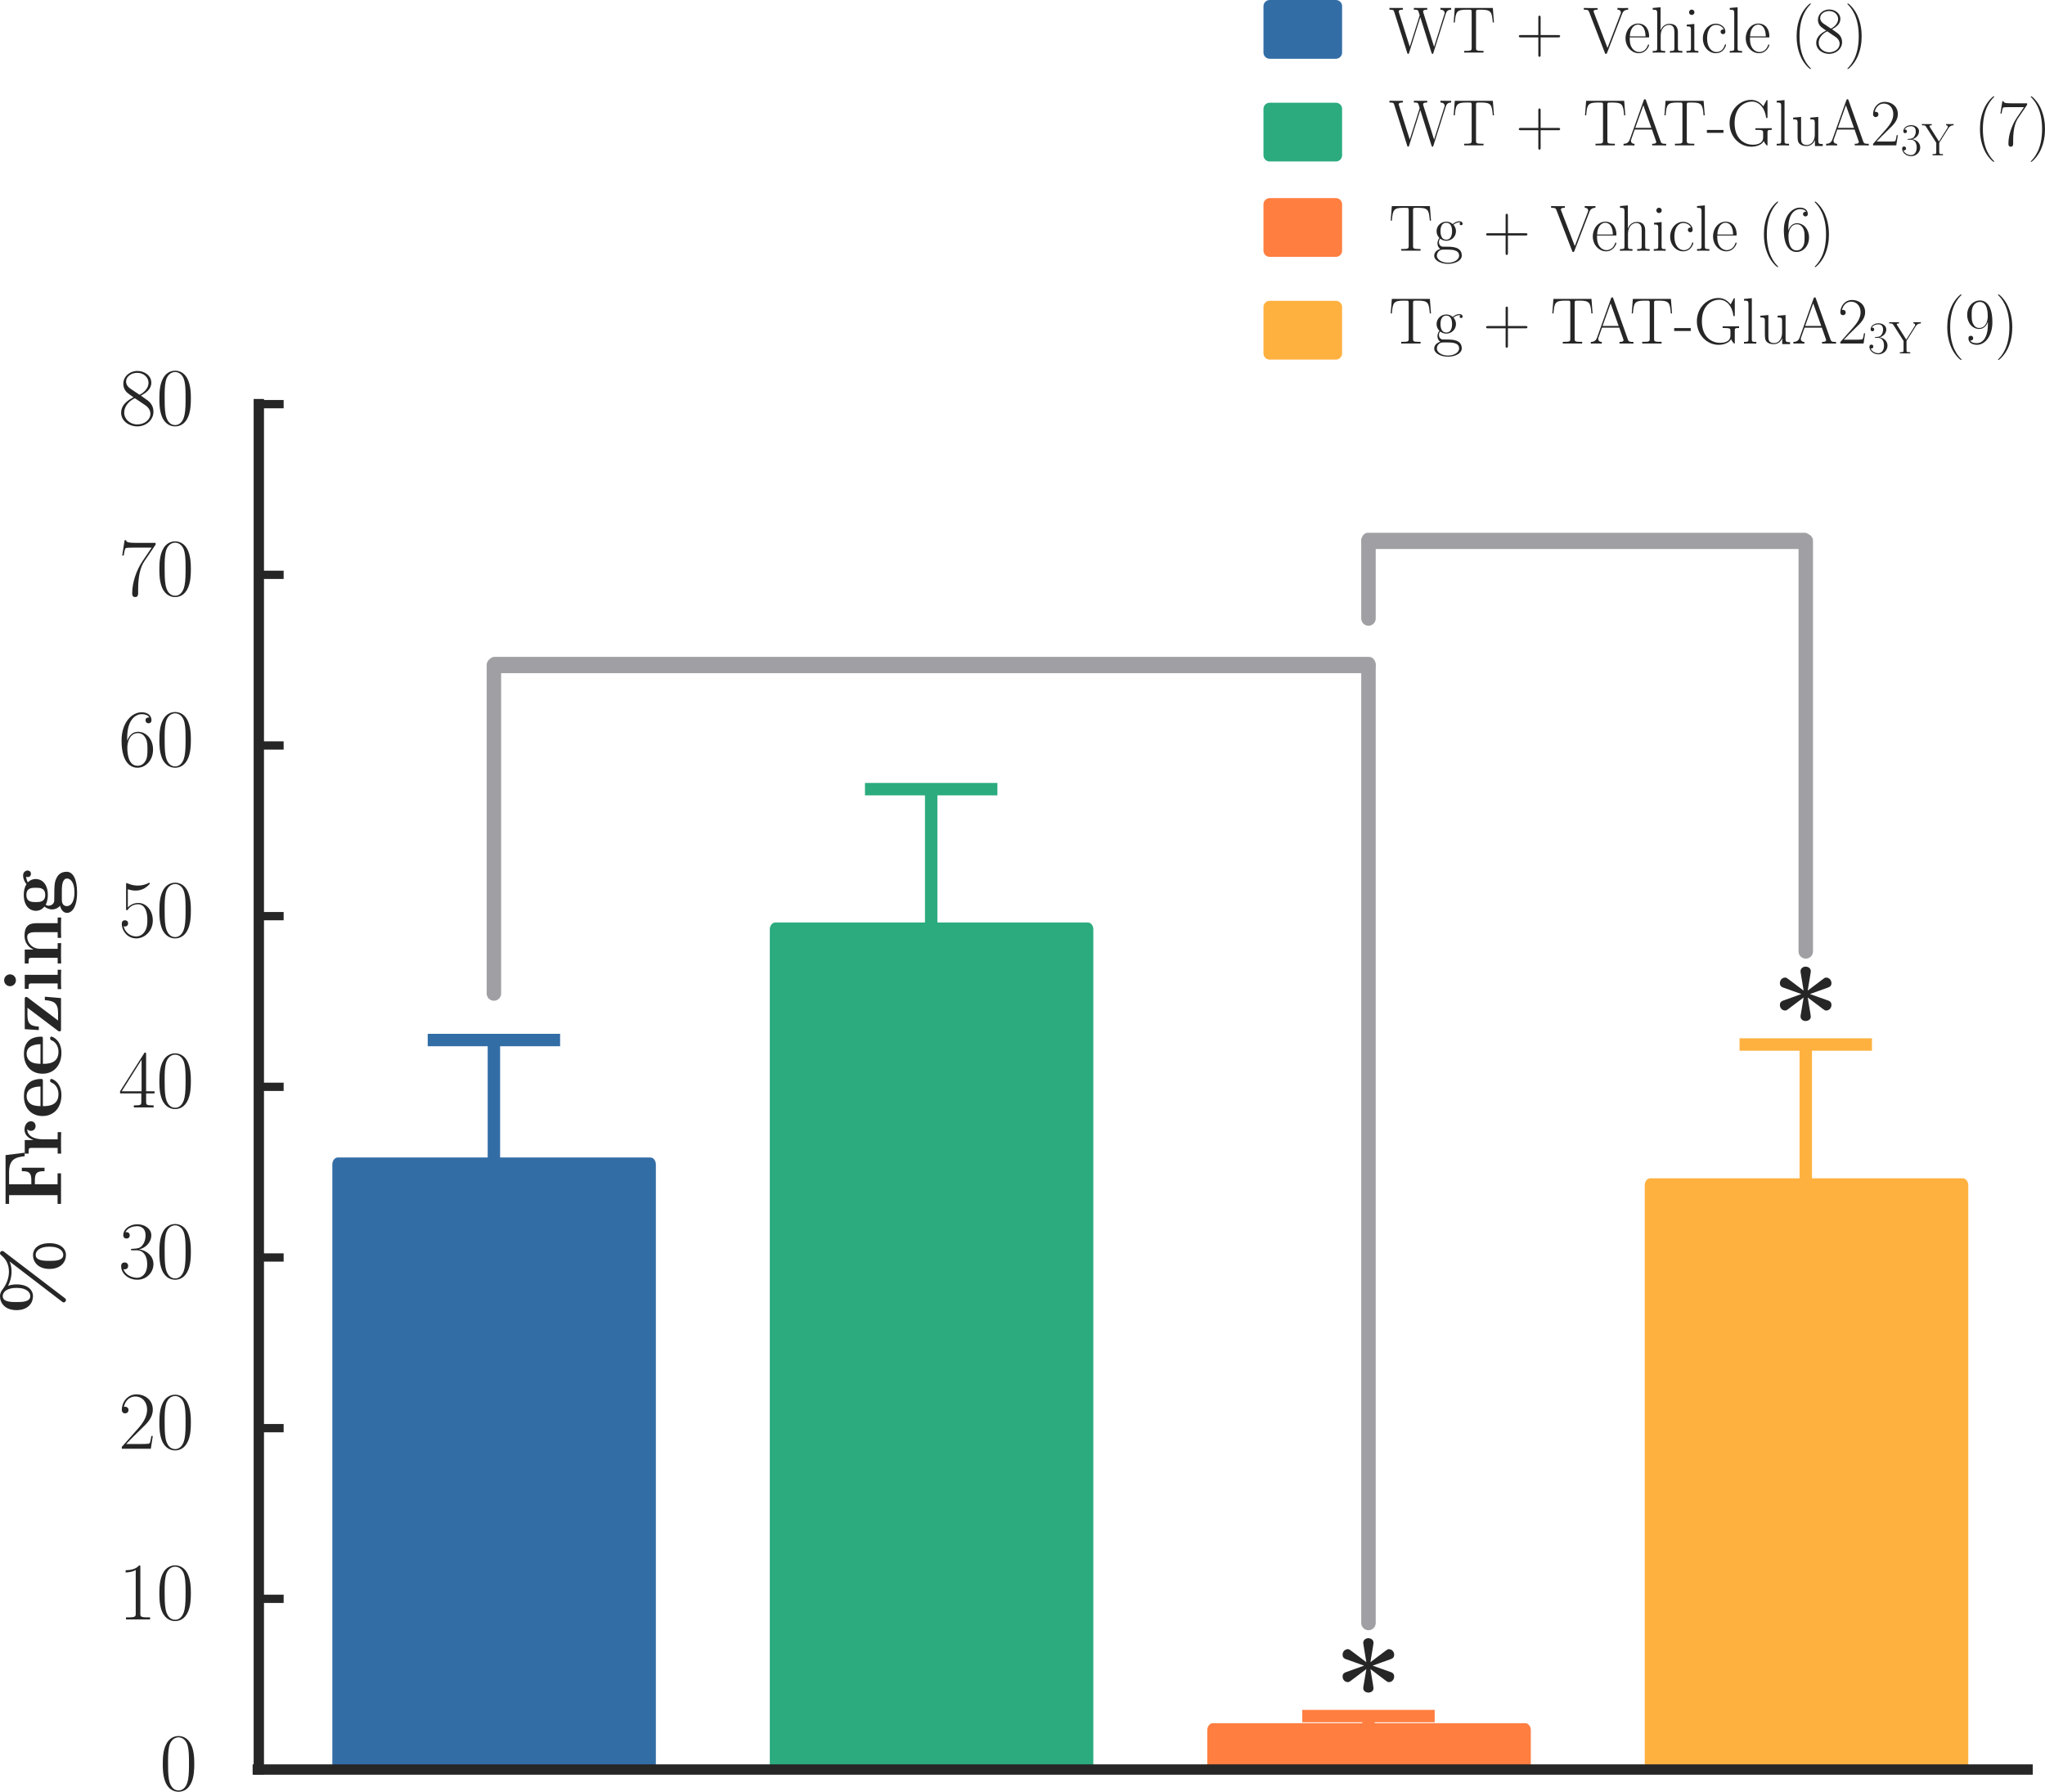 <?xml version="1.0" encoding="UTF-8" standalone="no"?>
<!-- Created with matplotlib (http://matplotlib.org/) -->

<svg
   xmlns:dc="http://purl.org/dc/elements/1.1/"
   xmlns:cc="http://creativecommons.org/ns#"
   xmlns:rdf="http://www.w3.org/1999/02/22-rdf-syntax-ns#"
   xmlns:svg="http://www.w3.org/2000/svg"
   xmlns="http://www.w3.org/2000/svg"
   xmlns:xlink="http://www.w3.org/1999/xlink"
   xmlns:sodipodi="http://sodipodi.sourceforge.net/DTD/sodipodi-0.dtd"
   xmlns:inkscape="http://www.inkscape.org/namespaces/inkscape"
   height="216.519pt"
   version="1.1"
   viewBox="0 0 247.091 216.519"
   width="247.091pt"
   id="svg481"
   sodipodi:docname="reminder_freezing.bar.4.svg"
   inkscape:export-filename="/home/nacc/temp/figs/reminder_freezing.bar.4.svg.png"
   inkscape:export-xdpi="300"
   inkscape:export-ydpi="300"
   inkscape:version="0.92.1 r">
  <sodipodi:namedview
     pagecolor="#ffffff"
     bordercolor="#666666"
     borderopacity="1"
     objecttolerance="10"
     gridtolerance="10"
     guidetolerance="10"
     inkscape:pageopacity="0"
     inkscape:pageshadow="2"
     inkscape:window-width="1920"
     inkscape:window-height="1047"
     id="namedview483"
     showgrid="false"
     fit-margin-top="0"
     fit-margin-left="0"
     fit-margin-right="0"
     fit-margin-bottom="0"
     inkscape:zoom="1.5013349"
     inkscape:cx="47.498123"
     inkscape:cy="139.17381"
     inkscape:window-x="0"
     inkscape:window-y="14"
     inkscape:window-maximized="1"
     inkscape:current-layer="svg481" />
  <defs
     id="defs4"
     style="stroke-linecap:butt;stroke-linejoin:round;stroke-miterlimit:100000">
    <style
       type="text/css"
       id="style2">
*{stroke-linecap:butt;stroke-linejoin:round;stroke-miterlimit:100000;}
  </style>
  </defs>
  <g
     id="matplotlib.axis_1"
     style="stroke-linecap:butt;stroke-linejoin:round;stroke-miterlimit:100000"
     transform="translate(-7.3,37.21)" />
  <g
     id="g5060">
    <g
       transform="translate(-7.3,37.21)"
       style="stroke-linecap:butt;stroke-linejoin:round;stroke-miterlimit:100000"
       id="matplotlib.axis_2">
      <g
         style="stroke-linecap:butt;stroke-linejoin:round;stroke-miterlimit:100000"
         id="ytick_1">
        <g
           style="stroke-linecap:butt;stroke-linejoin:round;stroke-miterlimit:100000"
           id="line2d_1">
          <defs
             id="defs14">
            <path
               inkscape:connector-curvature="0"
               style="stroke:#262626;stroke-linecap:butt;stroke-linejoin:round;stroke-miterlimit:100000"
               id="md16eac71d5"
               d="M 0,0 H 3" />
          </defs>
          <g
             style="stroke-linecap:butt;stroke-linejoin:round;stroke-miterlimit:100000"
             id="g18">
            <use
               height="100%"
               width="100%"
               id="use16"
               y="176.619"
               xlink:href="#md16eac71d5"
               x="38.572"
               style="fill:#262626;stroke:#262626;stroke-linecap:butt;stroke-linejoin:round;stroke-miterlimit:100000" />
          </g>
        </g>
        <g
           style="stroke-linecap:butt;stroke-linejoin:round;stroke-miterlimit:100000"
           id="text_1">
          <!-- $0$ -->
          <defs
             id="defs22">
            <path
               style="stroke-linecap:butt;stroke-linejoin:round;stroke-miterlimit:100000"
               inkscape:connector-curvature="0"
               id="CMR17-48"
               d="M 42,31.641 C 42,37.75 41.906,48.125 37.703,56.109 34,63.109 28.094,65.594 22.906,65.594 18.094,65.594 12,63.406 8.203,56.203 4.203,48.719 3.797,39.438 3.797,31.641 3.797,25.953 3.906,17.281 7,9.672 11.297,-0.609 19,-2 22.906,-2 27.5,-2 34.5,-0.109 38.594,9.375 41.594,16.281 42,24.359 42,31.641 M 22.906,-0.406 c -6.406,0 -10.203,5.484 -11.609,13.094 -1.094,5.875 -1.094,14.469 -1.094,20.062 0,7.688 0,14.078 1.297,20.172 C 13.406,61.391 19,64 22.906,64 27,64 32.297,61.297 34.203,53.125 35.5,47.438 35.594,40.734 35.594,32.75 c 0,-6.5 0,-14.484 -1.188,-20.375 -2.109,-10.891 -8,-12.781 -11.5,-12.781" />
          </defs>
          <g
             id="g26"
             transform="matrix(0.1,0,0,-0.1,26.59,179.11)"
             style="fill:#262626;stroke-linecap:butt;stroke-linejoin:round;stroke-miterlimit:100000">
            <use
               height="100%"
               width="100%"
               y="0"
               x="0"
               style="stroke-linecap:butt;stroke-linejoin:round;stroke-miterlimit:100000"
               id="use24"
               xlink:href="#CMR17-48"
               transform="scale(0.996)" />
          </g>
        </g>
      </g>
      <g
         style="stroke-linecap:butt;stroke-linejoin:round;stroke-miterlimit:100000"
         id="ytick_2">
        <g
           style="stroke-linecap:butt;stroke-linejoin:round;stroke-miterlimit:100000"
           id="line2d_2">
          <g
             style="stroke-linecap:butt;stroke-linejoin:round;stroke-miterlimit:100000"
             id="g32">
            <use
               height="100%"
               width="100%"
               id="use30"
               y="155.995"
               xlink:href="#md16eac71d5"
               x="38.572"
               style="fill:#262626;stroke:#262626;stroke-linecap:butt;stroke-linejoin:round;stroke-miterlimit:100000" />
          </g>
        </g>
        <g
           style="stroke-linecap:butt;stroke-linejoin:round;stroke-miterlimit:100000"
           id="text_2">
          <!-- $10$ -->
          <defs
             id="defs36">
            <path
               style="stroke-linecap:butt;stroke-linejoin:round;stroke-miterlimit:100000"
               inkscape:connector-curvature="0"
               id="CMR17-49"
               d="M 26.594,63.406 C 26.594,65.5 26.5,65.5 25.094,65.5 21.203,61.188 15.297,59.797 9.703,59.797 c -0.297,0 -0.797,0 -0.906,-0.297 C 8.703,59.297 8.703,59.094 8.703,57 11.797,57 17,57.594 21,59.984 V 7.203 C 21,3.688 20.797,2.5 12.203,2.5 h -3 V 0 C 14,0 19,0 23.797,0 28.594,0 33.594,0 38.406,0 v 2.5 h -3 c -8.609,0 -8.812,1.094 -8.812,4.656 z" />
          </defs>
          <g
             id="g42"
             transform="matrix(0.1,0,0,-0.1,21.609,158.486)"
             style="fill:#262626;stroke-linecap:butt;stroke-linejoin:round;stroke-miterlimit:100000">
            <use
               height="100%"
               width="100%"
               y="0"
               x="0"
               style="stroke-linecap:butt;stroke-linejoin:round;stroke-miterlimit:100000"
               id="use38"
               xlink:href="#CMR17-49"
               transform="scale(0.996)" />
            <use
               height="100%"
               width="100%"
               y="0"
               x="0"
               style="stroke-linecap:butt;stroke-linejoin:round;stroke-miterlimit:100000"
               id="use40"
               xlink:href="#CMR17-48"
               transform="matrix(0.996,0,0,0.996,45.69,0)" />
          </g>
        </g>
      </g>
      <g
         style="stroke-linecap:butt;stroke-linejoin:round;stroke-miterlimit:100000"
         id="ytick_3">
        <g
           style="stroke-linecap:butt;stroke-linejoin:round;stroke-miterlimit:100000"
           id="line2d_3">
          <g
             style="stroke-linecap:butt;stroke-linejoin:round;stroke-miterlimit:100000"
             id="g48">
            <use
               height="100%"
               width="100%"
               id="use46"
               y="135.371"
               xlink:href="#md16eac71d5"
               x="38.572"
               style="fill:#262626;stroke:#262626;stroke-linecap:butt;stroke-linejoin:round;stroke-miterlimit:100000" />
          </g>
        </g>
        <g
           style="stroke-linecap:butt;stroke-linejoin:round;stroke-miterlimit:100000"
           id="text_3">
          <!-- $20$ -->
          <defs
             id="defs52">
            <path
               style="stroke-linecap:butt;stroke-linejoin:round;stroke-miterlimit:100000"
               inkscape:connector-curvature="0"
               id="CMR17-50"
               d="M 41.703,15.453 H 39.906 C 38.906,8.375 38.094,7.172 37.703,6.562 37.203,5.766 30,5.766 28.594,5.766 H 9.406 C 13,9.672 20,16.75 28.5,24.953 34.594,30.734 41.703,37.531 41.703,47.422 41.703,59.219 32.297,66 21.797,66 10.797,66 4.094,56.312 4.094,47.344 4.094,43.438 7,42.938 8.203,42.938 c 1,0 4,0.609 4,4.094 0,3.078 -2.609,3.969 -4,3.969 C 7.594,51 7,50.906 6.594,50.703 8.5,59.219 14.297,63.406 20.406,63.406 c 8.688,0 14.391,-6.891 14.391,-15.984 C 34.797,38.734 29.703,31.25 24,24.75 L 4.094,2.281 V 0 h 35.203 z" />
          </defs>
          <g
             id="g58"
             transform="matrix(0.1,0,0,-0.1,21.609,137.862)"
             style="fill:#262626;stroke-linecap:butt;stroke-linejoin:round;stroke-miterlimit:100000">
            <use
               height="100%"
               width="100%"
               y="0"
               x="0"
               style="stroke-linecap:butt;stroke-linejoin:round;stroke-miterlimit:100000"
               id="use54"
               xlink:href="#CMR17-50"
               transform="scale(0.996)" />
            <use
               height="100%"
               width="100%"
               y="0"
               x="0"
               style="stroke-linecap:butt;stroke-linejoin:round;stroke-miterlimit:100000"
               id="use56"
               xlink:href="#CMR17-48"
               transform="matrix(0.996,0,0,0.996,45.69,0)" />
          </g>
        </g>
      </g>
      <g
         style="stroke-linecap:butt;stroke-linejoin:round;stroke-miterlimit:100000"
         id="ytick_4">
        <g
           style="stroke-linecap:butt;stroke-linejoin:round;stroke-miterlimit:100000"
           id="line2d_4">
          <g
             style="stroke-linecap:butt;stroke-linejoin:round;stroke-miterlimit:100000"
             id="g64">
            <use
               height="100%"
               width="100%"
               id="use62"
               y="114.747"
               xlink:href="#md16eac71d5"
               x="38.572"
               style="fill:#262626;stroke:#262626;stroke-linecap:butt;stroke-linejoin:round;stroke-miterlimit:100000" />
          </g>
        </g>
        <g
           style="stroke-linecap:butt;stroke-linejoin:round;stroke-miterlimit:100000"
           id="text_4">
          <!-- $30$ -->
          <defs
             id="defs68">
            <path
               style="stroke-linecap:butt;stroke-linejoin:round;stroke-miterlimit:100000"
               inkscape:connector-curvature="0"
               id="CMR17-51"
               d="M 22.094,33.703 C 31,33.703 34.906,25.969 34.906,17.031 34.906,5 28.5,0.391 22.703,0.391 c -5.297,0 -13.906,2.641 -16.609,10.438 0.5,-0.203 1,-0.203 1.5,-0.203 2.406,0 4.203,1.594 4.203,4.188 C 11.797,17.703 9.594,19 7.594,19 5.906,19 3.297,18.203 3.297,14.469 3.297,5.234 12.297,-2 22.906,-2 34,-2 42.5,6.719 42.5,16.953 42.5,26.672 34.5,33.688 25,34.797 32.594,36.375 39.906,43.062 39.906,52.016 39.906,59.688 32,65.297 23,65.297 c -9.094,0 -17.094,-5.469 -17.094,-13.281 C 5.906,48.594 8.5,48 9.797,48 c 2.109,0 3.906,1.297 3.906,3.891 0,2.578 -1.797,3.875 -3.906,3.875 -0.391,0 -0.891,0 -1.297,-0.188 C 11.406,61.859 19.297,63 22.797,63 c 3.5,0 10.109,-1.672 10.109,-11.125 0,-2.766 -0.406,-7.688 -3.812,-12.031 C 26.094,36 22.703,36 19.406,35.688 c -0.5,0 -2.812,-0.234 -3.203,-0.234 C 15.5,35.359 15.094,35.266 15.094,34.5 c 0,-0.703 0.109,-0.797 2.109,-0.797 z" />
          </defs>
          <g
             id="g74"
             transform="matrix(0.1,0,0,-0.1,21.609,117.238)"
             style="fill:#262626;stroke-linecap:butt;stroke-linejoin:round;stroke-miterlimit:100000">
            <use
               height="100%"
               width="100%"
               y="0"
               x="0"
               style="stroke-linecap:butt;stroke-linejoin:round;stroke-miterlimit:100000"
               id="use70"
               xlink:href="#CMR17-51"
               transform="scale(0.996)" />
            <use
               height="100%"
               width="100%"
               y="0"
               x="0"
               style="stroke-linecap:butt;stroke-linejoin:round;stroke-miterlimit:100000"
               id="use72"
               xlink:href="#CMR17-48"
               transform="matrix(0.996,0,0,0.996,45.69,0)" />
          </g>
        </g>
      </g>
      <g
         style="stroke-linecap:butt;stroke-linejoin:round;stroke-miterlimit:100000"
         id="ytick_5">
        <g
           style="stroke-linecap:butt;stroke-linejoin:round;stroke-miterlimit:100000"
           id="line2d_5">
          <g
             style="stroke-linecap:butt;stroke-linejoin:round;stroke-miterlimit:100000"
             id="g80">
            <use
               height="100%"
               width="100%"
               id="use78"
               y="94.123"
               xlink:href="#md16eac71d5"
               x="38.572"
               style="fill:#262626;stroke:#262626;stroke-linecap:butt;stroke-linejoin:round;stroke-miterlimit:100000" />
          </g>
        </g>
        <g
           style="stroke-linecap:butt;stroke-linejoin:round;stroke-miterlimit:100000"
           id="text_5">
          <!-- $40$ -->
          <defs
             id="defs84">
            <path
               style="stroke-linecap:butt;stroke-linejoin:round;stroke-miterlimit:100000"
               inkscape:connector-curvature="0"
               id="CMR17-52"
               d="M 33.594,64.406 C 33.594,66.5 33.5,66.5 31.703,66.5 L 2,19.594 V 17 H 27.797 V 7.141 C 27.797,3.5 27.594,2.5 20.594,2.5 H 18.703 V 0 c 3.203,0 8.594,0 12,0 3.391,0 8.797,0 12,0 v 2.5 h -1.906 c -7,0 -7.203,1 -7.203,4.641 V 17 h 10.203 v 2.594 H 33.594 Z m -5.5,-6.547 V 19.594 H 4 Z" />
          </defs>
          <g
             id="g90"
             transform="matrix(0.1,0,0,-0.1,21.609,96.614)"
             style="fill:#262626;stroke-linecap:butt;stroke-linejoin:round;stroke-miterlimit:100000">
            <use
               height="100%"
               width="100%"
               y="0"
               x="0"
               style="stroke-linecap:butt;stroke-linejoin:round;stroke-miterlimit:100000"
               id="use86"
               xlink:href="#CMR17-52"
               transform="scale(0.996)" />
            <use
               height="100%"
               width="100%"
               y="0"
               x="0"
               style="stroke-linecap:butt;stroke-linejoin:round;stroke-miterlimit:100000"
               id="use88"
               xlink:href="#CMR17-48"
               transform="matrix(0.996,0,0,0.996,45.69,0)" />
          </g>
        </g>
      </g>
      <g
         style="stroke-linecap:butt;stroke-linejoin:round;stroke-miterlimit:100000"
         id="ytick_6">
        <g
           style="stroke-linecap:butt;stroke-linejoin:round;stroke-miterlimit:100000"
           id="line2d_6">
          <g
             style="stroke-linecap:butt;stroke-linejoin:round;stroke-miterlimit:100000"
             id="g96">
            <use
               height="100%"
               width="100%"
               id="use94"
               y="73.5"
               xlink:href="#md16eac71d5"
               x="38.572"
               style="fill:#262626;stroke:#262626;stroke-linecap:butt;stroke-linejoin:round;stroke-miterlimit:100000" />
          </g>
        </g>
        <g
           style="stroke-linecap:butt;stroke-linejoin:round;stroke-miterlimit:100000"
           id="text_6">
          <!-- $50$ -->
          <defs
             id="defs100">
            <path
               style="stroke-linecap:butt;stroke-linejoin:round;stroke-miterlimit:100000"
               inkscape:connector-curvature="0"
               id="CMR17-53"
               d="M 11.406,57.688 C 12.406,57.281 16.5,56 20.703,56 30,56 35.094,61.109 38,64.062 38,64.953 38,65.5 37.406,65.5 c -0.109,0 -0.312,0 -1.109,-0.453 -3.5,-1.641 -7.594,-2.969 -12.594,-2.969 -3,0 -7.5,0.406 -12.406,2.594 -1.094,0.5 -1.297,0.5 -1.391,0.5 -0.5,0 -0.609,-0.109 -0.609,-2.094 v -28.656 c 0,-1.781 0,-2.281 1,-2.281 0.5,0 0.703,0.203 1.203,0.891 3.203,4.484 7.594,6.375 12.594,6.375 3.5,0 11,-2.188 11,-19.266 0,-3.188 0,-8.969 -3,-13.562 -2.5,-4.094 -6.391,-6.188 -10.688,-6.188 C 14.797,0.391 8.094,5 6.297,12.719 6.703,12.609 7.5,12.422 7.906,12.422 c 1.297,0 3.797,0.703 3.797,3.797 C 11.703,18.906 9.797,20 7.906,20 5.594,20 4.094,18.594 4.094,15.797 4.094,7.094 11,-2 21.594,-2 c 10.312,0 20.109,8.875 20.109,21.75 0,11.969 -7.797,21.25 -17.5,21.25 -5.109,0 -9.406,-1.891 -12.797,-5.469 z" />
          </defs>
          <g
             id="g106"
             transform="matrix(0.1,0,0,-0.1,21.609,75.99)"
             style="fill:#262626;stroke-linecap:butt;stroke-linejoin:round;stroke-miterlimit:100000">
            <use
               height="100%"
               width="100%"
               y="0"
               x="0"
               style="stroke-linecap:butt;stroke-linejoin:round;stroke-miterlimit:100000"
               id="use102"
               xlink:href="#CMR17-53"
               transform="scale(0.996)" />
            <use
               height="100%"
               width="100%"
               y="0"
               x="0"
               style="stroke-linecap:butt;stroke-linejoin:round;stroke-miterlimit:100000"
               id="use104"
               xlink:href="#CMR17-48"
               transform="matrix(0.996,0,0,0.996,45.69,0)" />
          </g>
        </g>
      </g>
      <g
         style="stroke-linecap:butt;stroke-linejoin:round;stroke-miterlimit:100000"
         id="ytick_7">
        <g
           style="stroke-linecap:butt;stroke-linejoin:round;stroke-miterlimit:100000"
           id="line2d_7">
          <g
             style="stroke-linecap:butt;stroke-linejoin:round;stroke-miterlimit:100000"
             id="g112">
            <use
               height="100%"
               width="100%"
               id="use110"
               y="52.876"
               xlink:href="#md16eac71d5"
               x="38.572"
               style="fill:#262626;stroke:#262626;stroke-linecap:butt;stroke-linejoin:round;stroke-miterlimit:100000" />
          </g>
        </g>
        <g
           style="stroke-linecap:butt;stroke-linejoin:round;stroke-miterlimit:100000"
           id="text_7">
          <!-- $60$ -->
          <defs
             id="defs116">
            <path
               style="stroke-linecap:butt;stroke-linejoin:round;stroke-miterlimit:100000"
               inkscape:connector-curvature="0"
               id="CMR17-54"
               d="m 10.594,34 c 0,23.656 11.203,29 17.703,29 C 30.406,63 35.5,62.641 37.5,59 c -1.594,0 -4.594,0 -4.594,-3.484 0,-2.688 2.188,-3.594 3.594,-3.594 0.906,0 3.594,0.391 3.594,3.703 0,6.156 -5,9.672 -11.891,9.672 C 16.297,65.297 3.797,52.969 3.797,31 3.797,3.953 15.094,-2 23.094,-2 32.797,-2 42,6.672 42,20.047 42,32.516 33.906,41.594 23.703,41.594 17.594,41.594 13.094,37.609 10.594,30.625 Z m 12.5,-33.609 C 10.797,0.391 10.797,18.75 10.797,22.438 10.797,29.625 14.203,40 23.5,40 c 1.703,0 6.594,0 9.906,-6.875 1.797,-3.906 1.797,-7.984 1.797,-12.984 0,-5.391 0,-9.359 -2.109,-13.359 -2.188,-4.109 -5.391,-6.391 -10,-6.391" />
          </defs>
          <g
             id="g122"
             transform="matrix(0.1,0,0,-0.1,21.609,55.366)"
             style="fill:#262626;stroke-linecap:butt;stroke-linejoin:round;stroke-miterlimit:100000">
            <use
               height="100%"
               width="100%"
               y="0"
               x="0"
               style="stroke-linecap:butt;stroke-linejoin:round;stroke-miterlimit:100000"
               id="use118"
               xlink:href="#CMR17-54"
               transform="scale(0.996)" />
            <use
               height="100%"
               width="100%"
               y="0"
               x="0"
               style="stroke-linecap:butt;stroke-linejoin:round;stroke-miterlimit:100000"
               id="use120"
               xlink:href="#CMR17-48"
               transform="matrix(0.996,0,0,0.996,45.69,0)" />
          </g>
        </g>
      </g>
      <g
         style="stroke-linecap:butt;stroke-linejoin:round;stroke-miterlimit:100000"
         id="ytick_8">
        <g
           style="stroke-linecap:butt;stroke-linejoin:round;stroke-miterlimit:100000"
           id="line2d_8">
          <g
             style="stroke-linecap:butt;stroke-linejoin:round;stroke-miterlimit:100000"
             id="g128">
            <use
               height="100%"
               width="100%"
               id="use126"
               y="32.252"
               xlink:href="#md16eac71d5"
               x="38.572"
               style="fill:#262626;stroke:#262626;stroke-linecap:butt;stroke-linejoin:round;stroke-miterlimit:100000" />
          </g>
        </g>
        <g
           style="stroke-linecap:butt;stroke-linejoin:round;stroke-miterlimit:100000"
           id="text_8">
          <!-- $70$ -->
          <defs
             id="defs132">
            <path
               style="stroke-linecap:butt;stroke-linejoin:round;stroke-miterlimit:100000"
               inkscape:connector-curvature="0"
               id="CMR17-55"
               d="m 45.094,61.578 v 2.188 h -23.5 C 9.906,63.766 9.703,65.078 9.297,67 H 7.5 L 4.594,48.344 h 1.812 c 0.297,1.891 1,6.969 2.188,8.859 C 9.203,58 16.594,58 18.297,58 h 22 L 29.203,41.578 c -7.406,-11.047 -12.5,-25.969 -12.5,-39 0,-1.188 0,-4.578 3.594,-4.578 3.609,0 3.609,3.391 3.609,4.672 v 4.594 c 0,16.297 2.797,27.047 7.391,33.922 z" />
          </defs>
          <g
             id="g138"
             transform="matrix(0.1,0,0,-0.1,21.609,34.742)"
             style="fill:#262626;stroke-linecap:butt;stroke-linejoin:round;stroke-miterlimit:100000">
            <use
               height="100%"
               width="100%"
               y="0"
               x="0"
               style="stroke-linecap:butt;stroke-linejoin:round;stroke-miterlimit:100000"
               id="use134"
               xlink:href="#CMR17-55"
               transform="scale(0.996)" />
            <use
               height="100%"
               width="100%"
               y="0"
               x="0"
               style="stroke-linecap:butt;stroke-linejoin:round;stroke-miterlimit:100000"
               id="use136"
               xlink:href="#CMR17-48"
               transform="matrix(0.996,0,0,0.996,45.69,0)" />
          </g>
        </g>
      </g>
      <g
         style="stroke-linecap:butt;stroke-linejoin:round;stroke-miterlimit:100000"
         id="ytick_9">
        <g
           style="stroke-linecap:butt;stroke-linejoin:round;stroke-miterlimit:100000"
           id="line2d_9">
          <g
             style="stroke-linecap:butt;stroke-linejoin:round;stroke-miterlimit:100000"
             id="g144">
            <use
               height="100%"
               width="100%"
               id="use142"
               y="11.628"
               xlink:href="#md16eac71d5"
               x="38.572"
               style="fill:#262626;stroke:#262626;stroke-linecap:butt;stroke-linejoin:round;stroke-miterlimit:100000" />
          </g>
        </g>
        <g
           style="stroke-linecap:butt;stroke-linejoin:round;stroke-miterlimit:100000"
           id="text_9">
          <!-- $80$ -->
          <defs
             id="defs148">
            <path
               style="stroke-linecap:butt;stroke-linejoin:round;stroke-miterlimit:100000"
               inkscape:connector-curvature="0"
               id="CMR17-56"
               d="M 27.203,35.375 C 33.5,38.547 39.906,43.328 39.906,50.984 c 0,9.031 -8.812,14.312 -16.906,14.312 -9.094,0 -17.094,-6.562 -17.094,-15.609 0,-2.484 0.594,-6.766 4.5,-10.547 1,-0.984 5.188,-3.969 7.891,-5.859 -4.5,-2.297 -15,-7.75 -15,-18.688 C 3.297,4.359 13.094,-2 22.797,-2 33.5,-2 42.5,5.656 42.5,15.781 c 0,9.062 -6.094,13.234 -10.094,15.922 z M 14.094,44.094 c -0.797,0.5 -4.797,3.578 -4.797,8.266 0,6.062 6.297,10.641 13.5,10.641 C 30.703,63 36.5,57.438 36.5,50.969 36.5,41.703 26.094,36.422 25.594,36.422 c -0.094,0 -0.188,0 -1,0.609 z M 32.5,23.734 C 34,22.641 38.797,19.375 38.797,13.297 38.797,5.953 31.406,0.391 23,0.391 c -9.094,0 -16,6.453 -16,14.297 0,7.859 6.094,14.406 13,17.5 z" />
          </defs>
          <g
             id="g154"
             transform="matrix(0.1,0,0,-0.1,21.609,14.118)"
             style="fill:#262626;stroke-linecap:butt;stroke-linejoin:round;stroke-miterlimit:100000">
            <use
               height="100%"
               width="100%"
               y="0"
               x="0"
               style="stroke-linecap:butt;stroke-linejoin:round;stroke-miterlimit:100000"
               id="use150"
               xlink:href="#CMR17-56"
               transform="scale(0.996)" />
            <use
               height="100%"
               width="100%"
               y="0"
               x="0"
               style="stroke-linecap:butt;stroke-linejoin:round;stroke-miterlimit:100000"
               id="use152"
               xlink:href="#CMR17-48"
               transform="matrix(0.996,0,0,0.996,45.69,0)" />
          </g>
        </g>
      </g>
      <g
         style="stroke-linecap:butt;stroke-linejoin:round;stroke-miterlimit:100000"
         id="text_10">
        <!-- \textbf{\% Freezing} -->
        <defs
           id="defs166">
          <path
             style="stroke-linecap:butt;stroke-linejoin:round;stroke-miterlimit:100000"
             inkscape:connector-curvature="0"
             id="CMBX12-103"
             d="M 13,18.578 C 17.797,16 23.406,16 24.906,16 c 13.797,0 19.297,7.656 19.297,14.625 0,5.078 -2.906,8.672 -4.109,9.656 2.906,1.531 5.312,1.906 7,2.109 C 46.797,41.906 46.5,41.531 46.5,40.281 c 0,-2 1.406,-3.812 4,-3.812 2.594,0 4,1.891 4,3.969 0,2.391 -1.797,5.562 -6,5.562 -4.297,0 -8.406,-2.203 -10.5,-4.094 -4.094,2.375 -8,3.266 -13.094,3.266 -13.812,0 -19.312,-7.625 -19.312,-14.594 0,-3.078 1,-7.125 5.203,-10.5 -1.703,-1.938 -3.5,-5.5 -3.5,-9.156 C 7.297,6.562 9.594,2.812 11.703,1.188 9.297,0.609 3.094,-1.641 3.094,-7.203 3.094,-12.969 9.594,-19.5 28,-19.5 c 16.594,0 25,5.281 25,12.641 0,8.641 -5.797,11.469 -8.297,12.641 -4.797,2.359 -11.203,2.359 -20,2.359 -2.5,0 -6.906,0 -7.406,0.094 -4.297,0.75 -5.5,4.719 -5.5,6.719 0,0.828 0.109,2.344 1.203,3.625 m 11.906,0.594 c -8.703,0 -8.703,6.844 -8.703,11.406 0,4.578 0,11.422 8.703,11.422 8.688,0 8.688,-6.844 8.688,-11.422 0,-4.562 0,-11.406 -8.688,-11.406 M 30.5,-1 c 7.297,0 14.297,-1.266 14.297,-6.297 0,-3.406 -3.5,-9.031 -16.703,-9.031 -13.188,0 -16.797,5.438 -16.797,9.125 C 11.297,-1 17.594,-1 19.094,-1 Z" />
          <path
             style="stroke-linecap:butt;stroke-linejoin:round;stroke-miterlimit:100000"
             inkscape:connector-curvature="0"
             id="CMBX12-37"
             d="M 76.906,68.922 C 77.703,70.016 78,70.312 78,71.219 78,73 76.594,74 75.297,74 c -1.297,0 -1.891,-0.719 -3,-2.047 -4.891,-5.906 -11.594,-8.766 -19.5,-8.766 -7.094,0 -14.703,2.547 -21.203,7.547 C 29.5,72.25 27.203,74 23,74 14.797,74 6.203,67.938 6.203,54.047 6.203,39.469 15.297,34 23,34 c 7.5,0 14.406,6.094 14.406,19.781 0,2.578 -0.203,6.703 -1.703,10.438 4,-2 10,-4.219 17.297,-4.219 4.203,0 8.406,0.703 12,2.297 L 65.094,62.203 16.703,-0.969 C 16,-1.844 15.594,-2.344 15.594,-3.234 15.594,-4.812 16.906,-6 18.406,-6 19.703,-6 20.297,-5.203 21,-4.312 Z M 23.297,37.281 C 16,37.281 16,47.5 16,53.953 16,60.5 16,70.719 23.297,70.719 c 4.109,0 9.906,-3.984 9.906,-16.672 0,-13.281 -6.109,-16.766 -9.906,-16.766 M 87.406,13.953 C 87.406,28.344 80.094,34 73,34 64.797,34 56.203,27.938 56.203,14.047 56.203,-0.531 65.297,-6 73,-6 80.5,-6 87.406,0.156 87.406,13.953 M 73.297,-2.719 C 66,-2.719 66,7.5 66,13.953 c 0,6.562 0,16.766 7.297,16.766 4.109,0 9.906,-3.969 9.906,-16.672 0,-13.297 -6.109,-16.766 -9.906,-16.766" />
          <path
             style="stroke-linecap:butt;stroke-linejoin:round;stroke-miterlimit:100000"
             inkscape:connector-curvature="0"
             id="CMBX12-105"
             d="M 22.297,61.844 C 22.297,65.922 19,69 15.094,69 11,69 7.906,65.625 7.906,61.844 c 0,-3.781 3.094,-7.156 7.188,-7.156 3.906,0 7.203,3.078 7.203,7.156 M 4.703,44 v -4.672 c 5.891,0 6.594,0 6.594,-3.859 V 4.062 H 4.406 V -0.203 C 6.703,0 13.594,0 16.297,0 19.094,0 25.5,0 27.906,-0.203 V 4.062 H 21.703 V 44 Z" />
          <path
             style="stroke-linecap:butt;stroke-linejoin:round;stroke-miterlimit:100000"
             inkscape:connector-curvature="0"
             id="CMBX12-114"
             d="M 20.797,22.047 C 20.797,25.297 21.5,41 33.203,41 31.797,39.922 31.094,38.25 31.094,36.5 c 0,-4.016 3.312,-5.688 5.812,-5.688 2.5,0 5.797,1.672 5.797,5.703 0,5.016 -5.203,7.766 -10,7.766 C 24.797,44.281 21.406,37.516 20,33.391 H 19.906 V 44 H 3.5 v -4.672 c 6.203,0 6.906,0 6.906,-3.859 V 4.062 H 3.5 V -0.203 C 5.797,0 13.297,0 16.094,0 19,0 27.094,0 29.5,-0.203 V 4.062 h -8.703 z" />
          <path
             style="stroke-linecap:butt;stroke-linejoin:round;stroke-miterlimit:100000"
             inkscape:connector-curvature="0"
             id="CMBX12-70"
             d="M 63,67.281 H 3.797 V 63 H 14.406 V 4.172 H 3.797 V 0 c 2.906,0 14.297,0 18,0 C 27.094,0 36,0 40.906,0 V 4.172 H 27.594 V 31.719 h 5.5 C 42.703,31.719 43.5,27.312 43.5,20 h 4.203 V 47.531 H 43.5 C 43.5,40.328 42.703,36 33.094,36 h -5.5 v 27 h 14.312 c 15.891,0 18.391,-7.125 19.797,-18.922 h 4.203 z" />
          <path
             style="stroke-linecap:butt;stroke-linejoin:round;stroke-miterlimit:100000"
             inkscape:connector-curvature="0"
             id="CMBX12-110"
             d="M 53.094,30.062 C 53.094,39.453 49,44.281 38,44.281 c -7.203,0 -13.406,-3.422 -16.797,-10.797 H 21.094 V 44 H 4.203 v -4.672 c 6.203,0 6.891,0 6.891,-3.859 V 4.062 H 4.203 V -0.203 C 6.5,0 13.703,0 16.5,0 19.297,0 26.594,0 28.906,-0.203 V 4.062 H 22 V 25.109 C 22,35.766 30,41 36.406,41 c 3.688,0 5.797,-2.359 5.797,-9.859 V 4.062 h -6.906 V -0.203 C 37.594,0 44.797,0 47.594,0 50.406,0 57.703,0 60,-0.203 V 4.062 h -6.906 z" />
          <path
             style="stroke-linecap:butt;stroke-linejoin:round;stroke-miterlimit:100000"
             inkscape:connector-curvature="0"
             id="CMBX12-101"
             d="m 45.203,22 c 2.297,0 2.891,0 2.891,2.484 0,2.984 -0.688,10.406 -5.297,15.078 C 38.594,43.719 33,45 27.203,45 11.594,45 3.094,34.891 3.094,22.406 3.094,8.516 13.406,-0.5 28.5,-0.5 c 15.094,0 19.594,10.5 19.594,12.188 0,1.484 -1.5,1.484 -2.094,1.484 -1.594,0 -1.703,-0.297 -2.297,-1.578 -2.609,-6.438 -9.203,-8.516 -14,-8.516 -14.5,0 -14.609,13.375 -14.609,18.922 z M 15.094,24.891 C 15.297,28.938 15.406,32.812 17.5,36.375 c 1.906,3.172 5.406,5.344 9.703,5.344 10.703,0 11.594,-11.891 11.703,-16.828 z" />
          <path
             style="stroke-linecap:butt;stroke-linejoin:round;stroke-miterlimit:100000"
             inkscape:connector-curvature="0"
             id="CMBX12-122"
             d="m 44,40.234 c 0.906,1.078 0.906,1.281 0.906,1.875 C 44.906,44 43.906,44 42,44 H 5.797 L 4.703,26.953 H 8.906 C 9.5,36.359 11.703,40.719 22.797,40.719 h 9 L 4,3.953 C 3.094,2.875 3.094,2.688 3.094,1.984 3.094,0 4,0 6,0 h 37.5 l 1.703,19.625 H 41 C 40.203,9.125 38,3.578 25.406,3.578 h -9.109 z" />
        </defs>
        <g
           id="g186"
           transform="matrix(0,-0.1,-0.1,0,14.672,121.728)"
           style="fill:#262626;stroke-linecap:butt;stroke-linejoin:round;stroke-miterlimit:100000">
          <use
             height="100%"
             width="100%"
             y="0"
             x="0"
             style="stroke-linecap:butt;stroke-linejoin:round;stroke-miterlimit:100000"
             id="use168"
             xlink:href="#CMBX12-37"
             transform="scale(0.996)" />
          <use
             height="100%"
             width="100%"
             y="0"
             x="0"
             style="stroke-linecap:butt;stroke-linejoin:round;stroke-miterlimit:100000"
             id="use170"
             xlink:href="#CMBX12-70"
             transform="matrix(0.996,0,0,0.996,130.76,0)" />
          <use
             height="100%"
             width="100%"
             y="0"
             x="0"
             style="stroke-linecap:butt;stroke-linejoin:round;stroke-miterlimit:100000"
             id="use172"
             xlink:href="#CMBX12-114"
             transform="matrix(0.996,0,0,0.996,191.873,0)" />
          <use
             height="100%"
             width="100%"
             y="0"
             x="0"
             style="stroke-linecap:butt;stroke-linejoin:round;stroke-miterlimit:100000"
             id="use174"
             xlink:href="#CMBX12-101"
             transform="matrix(0.996,0,0,0.996,237.651,0)" />
          <use
             height="100%"
             width="100%"
             y="0"
             x="0"
             style="stroke-linecap:butt;stroke-linejoin:round;stroke-miterlimit:100000"
             id="use176"
             xlink:href="#CMBX12-101"
             transform="matrix(0.996,0,0,0.996,288.79,0)" />
          <use
             height="100%"
             width="100%"
             y="0"
             x="0"
             style="stroke-linecap:butt;stroke-linejoin:round;stroke-miterlimit:100000"
             id="use178"
             xlink:href="#CMBX12-122"
             transform="matrix(0.996,0,0,0.996,339.929,0)" />
          <use
             height="100%"
             width="100%"
             y="0"
             x="0"
             style="stroke-linecap:butt;stroke-linejoin:round;stroke-miterlimit:100000"
             id="use180"
             xlink:href="#CMBX12-105"
             transform="matrix(0.996,0,0,0.996,389.742,0)" />
          <use
             height="100%"
             width="100%"
             y="0"
             x="0"
             style="stroke-linecap:butt;stroke-linejoin:round;stroke-miterlimit:100000"
             id="use182"
             xlink:href="#CMBX12-110"
             transform="matrix(0.996,0,0,0.996,420.876,0)" />
          <use
             height="100%"
             width="100%"
             y="0"
             x="0"
             style="stroke-linecap:butt;stroke-linejoin:round;stroke-miterlimit:100000"
             id="use184"
             xlink:href="#CMBX12-103"
             transform="matrix(0.996,0,0,0.996,483.142,0)" />
        </g>
      </g>
    </g>
    <g
       transform="matrix(0.792,0,0,1,2.722,37.21)"
       style="stroke-width:1.124;stroke-linecap:butt;stroke-linejoin:round;stroke-miterlimit:100000"
       id="patch_3">
      <path
         inkscape:connector-curvature="0"
         id="path190"
         style="fill:#336da6;stroke:#336da6;stroke-width:1.686;stroke-linecap:butt;stroke-linejoin:miter;stroke-miterlimit:100000"
         d="M 48.106,176.619 H 95.778 V 103.507 H 48.106 Z"
         clip-path="url(#pca4246db23)" />
    </g>
    <g
       transform="matrix(0.792,0,0,1,2.722,37.21)"
       style="stroke-width:1.124;stroke-linecap:butt;stroke-linejoin:round;stroke-miterlimit:100000"
       id="patch_4">
      <path
         inkscape:connector-curvature="0"
         id="path193"
         style="fill:#2bab7e;stroke:#2bab7e;stroke-width:1.686;stroke-linecap:butt;stroke-linejoin:miter;stroke-miterlimit:100000"
         d="m 114.846,176.619 h 47.672 V 75.108 h -47.672 z"
         clip-path="url(#pca4246db23)" />
    </g>
    <g
       transform="matrix(0.792,0,0,1,2.722,37.21)"
       style="stroke-width:1.124;stroke-linecap:butt;stroke-linejoin:round;stroke-miterlimit:100000"
       id="patch_5">
      <path
         inkscape:connector-curvature="0"
         id="path196"
         style="fill:#ff7e40;stroke:#ff7e40;stroke-width:1.686;stroke-linecap:butt;stroke-linejoin:miter;stroke-miterlimit:100000"
         d="m 181.587,176.619 h 47.672 v -4.748 h -47.672 z"
         clip-path="url(#pca4246db23)" />
    </g>
    <g
       transform="matrix(0.792,0,0,1,2.722,37.21)"
       style="stroke-width:1.124;stroke-linecap:butt;stroke-linejoin:round;stroke-miterlimit:100000"
       id="patch_6">
      <path
         inkscape:connector-curvature="0"
         id="path199"
         style="fill:#ffb140;stroke:#ffb140;stroke-width:1.686;stroke-linecap:butt;stroke-linejoin:miter;stroke-miterlimit:100000"
         d="m 248.327,176.619 h 47.672 v -70.596 h -47.672 z"
         clip-path="url(#pca4246db23)" />
    </g>
    <g
       style="stroke-linecap:butt;stroke-linejoin:round;stroke-miterlimit:100000"
       transform="translate(-12.265,37.21)"
       id="g5757">
      <g
         id="LineCollection_1"
         style="stroke-linecap:butt;stroke-linejoin:round;stroke-miterlimit:100000">
        <path
           clip-path="url(#pca4246db23)"
           d="M 71.942,103.507 V 88.472"
           style="fill:none;stroke:#336da6;stroke-width:1.5;stroke-linecap:butt;stroke-linejoin:round;stroke-miterlimit:100000"
           id="path202"
           inkscape:connector-curvature="0" />
      </g>
      <g
         id="line2d_10"
         style="stroke-linecap:butt;stroke-linejoin:round;stroke-miterlimit:100000">
        <defs
           id="defs215">
          <path
             d="M 8,0 H -8"
             id="m2640bd1816"
             style="stroke:#336da6;stroke-width:1.5;stroke-linecap:butt;stroke-linejoin:round;stroke-miterlimit:100000"
             inkscape:connector-curvature="0" />
        </defs>
        <g
           clip-path="url(#pca4246db23)"
           id="g219"
           style="stroke-linecap:butt;stroke-linejoin:round;stroke-miterlimit:100000">
          <use
             style="fill:#336da6;stroke:#336da6;stroke-width:1.5;stroke-linecap:butt;stroke-linejoin:round;stroke-miterlimit:100000"
             x="71.942"
             xlink:href="#m2640bd1816"
             y="103.507"
             id="use217"
             width="100%"
             height="100%" />
        </g>
      </g>
      <g
         id="line2d_11"
         style="stroke-linecap:butt;stroke-linejoin:round;stroke-miterlimit:100000">
        <g
           clip-path="url(#pca4246db23)"
           id="g224"
           style="stroke-linecap:butt;stroke-linejoin:round;stroke-miterlimit:100000">
          <use
             style="fill:#336da6;stroke:#336da6;stroke-width:1.5;stroke-linecap:butt;stroke-linejoin:round;stroke-miterlimit:100000"
             x="71.942"
             xlink:href="#m2640bd1816"
             y="88.472"
             id="use222"
             width="100%"
             height="100%" />
        </g>
      </g>
    </g>
    <g
       style="stroke-linecap:butt;stroke-linejoin:round;stroke-miterlimit:100000"
       transform="translate(-26.17,37.21)"
       id="g5769">
      <g
         id="LineCollection_2"
         style="stroke-linecap:butt;stroke-linejoin:round;stroke-miterlimit:100000">
        <path
           clip-path="url(#pca4246db23)"
           d="M 138.682,75.108 V 58.155"
           style="fill:none;stroke:#2bab7e;stroke-width:1.5;stroke-linecap:butt;stroke-linejoin:round;stroke-miterlimit:100000"
           id="path205"
           inkscape:connector-curvature="0" />
      </g>
      <g
         id="line2d_12"
         style="stroke-linecap:butt;stroke-linejoin:round;stroke-miterlimit:100000">
        <defs
           id="defs228">
          <path
             d="M 8,0 H -8"
             id="md04c6673fa"
             style="stroke:#2bab7e;stroke-width:1.5;stroke-linecap:butt;stroke-linejoin:round;stroke-miterlimit:100000"
             inkscape:connector-curvature="0" />
        </defs>
        <g
           clip-path="url(#pca4246db23)"
           id="g232"
           style="stroke-linecap:butt;stroke-linejoin:round;stroke-miterlimit:100000">
          <use
             style="fill:#2bab7e;stroke:#2bab7e;stroke-width:1.5;stroke-linecap:butt;stroke-linejoin:round;stroke-miterlimit:100000"
             x="138.682"
             xlink:href="#md04c6673fa"
             y="75.108"
             id="use230"
             width="100%"
             height="100%" />
        </g>
      </g>
      <g
         id="line2d_13"
         style="stroke-linecap:butt;stroke-linejoin:round;stroke-miterlimit:100000">
        <g
           clip-path="url(#pca4246db23)"
           id="g237"
           style="stroke-linecap:butt;stroke-linejoin:round;stroke-miterlimit:100000">
          <use
             style="fill:#2bab7e;stroke:#2bab7e;stroke-width:1.5;stroke-linecap:butt;stroke-linejoin:round;stroke-miterlimit:100000"
             x="138.682"
             xlink:href="#md04c6673fa"
             y="58.155"
             id="use235"
             width="100%"
             height="100%" />
        </g>
      </g>
    </g>
    <g
       transform="translate(-12.265,37.21)"
       style="stroke-linecap:butt;stroke-linejoin:round;stroke-miterlimit:100000"
       id="line2d_18">
      <path
         inkscape:connector-curvature="0"
         id="path266"
         style="fill:none;stroke:#a0a0a4;stroke-width:1.75;stroke-linecap:round;stroke-linejoin:round;stroke-miterlimit:100000"
         d="M 71.942,82.847 V 43.155"
         clip-path="url(#pca4246db23)" />
    </g>
    <g
       transform="matrix(0.792,0,0,1,2.742,37.21)"
       style="stroke-width:1.124;stroke-linecap:butt;stroke-linejoin:round;stroke-miterlimit:100000"
       id="line2d_19">
      <path
         inkscape:connector-curvature="0"
         id="path269"
         style="fill:none;stroke:#a0a0a4;stroke-width:1.967;stroke-linecap:round;stroke-linejoin:round;stroke-miterlimit:100000"
         d="M 71.942,43.155 H 205.423"
         clip-path="url(#pca4246db23)" />
    </g>
    <g
       transform="translate(-7.3,37.21)"
       style="stroke-linecap:butt;stroke-linejoin:round;stroke-miterlimit:100000"
       id="line2d_20">
      <path
         transform="translate(-32.774)"
         inkscape:connector-curvature="0"
         id="path272"
         style="fill:none;stroke:#a0a0a4;stroke-width:1.75;stroke-linecap:round;stroke-linejoin:round;stroke-miterlimit:100000"
         d="M 205.423,43.155 V 158.916"
         clip-path="url(#pca4246db23)" />
    </g>
    <g
       transform="translate(-40.074,37.21)"
       style="stroke-linecap:butt;stroke-linejoin:round;stroke-miterlimit:100000"
       id="line2d_21">
      <path
         inkscape:connector-curvature="0"
         id="path275"
         style="fill:none;stroke:#a0a0a4;stroke-width:1.75;stroke-linecap:round;stroke-linejoin:round;stroke-miterlimit:100000"
         d="m 205.423,37.53 v -9.375"
         clip-path="url(#pca4246db23)" />
    </g>
    <g
       transform="translate(-7.3,37.21)"
       style="stroke-linecap:butt;stroke-linejoin:round;stroke-miterlimit:100000"
       id="line2d_22">
      <path
         transform="matrix(0.791,0,0,1,10.073,0)"
         inkscape:connector-curvature="0"
         id="path278"
         style="fill:none;stroke:#a0a0a4;stroke-width:1.967;stroke-linecap:round;stroke-linejoin:round;stroke-miterlimit:100000"
         d="m 205.423,28.155 h 66.74"
         clip-path="url(#pca4246db23)" />
    </g>
    <g
       transform="translate(-7.3,37.21)"
       style="stroke-linecap:butt;stroke-linejoin:round;stroke-miterlimit:100000"
       id="line2d_23">
      <path
         transform="translate(-46.678)"
         inkscape:connector-curvature="0"
         id="path281"
         style="fill:none;stroke:#a0a0a4;stroke-width:1.75;stroke-linecap:round;stroke-linejoin:round;stroke-miterlimit:100000"
         d="M 272.163,28.155 V 77.759"
         clip-path="url(#pca4246db23)" />
    </g>
    <g
       transform="translate(-7.3,37.21)"
       style="stroke-linecap:butt;stroke-linejoin:round;stroke-miterlimit:100000"
       id="patch_7">
      <path
         inkscape:connector-curvature="0"
         id="path284"
         style="fill:none;stroke:#262626;stroke-width:1.25;stroke-linecap:square;stroke-linejoin:miter;stroke-miterlimit:100000"
         d="M 38.572,176.619 V 11.628" />
    </g>
    <g
       transform="matrix(0.801,0,0,0.801,0.254,72.365)"
       style="stroke-width:1.249;stroke-linecap:butt;stroke-linejoin:round;stroke-miterlimit:100000"
       id="patch_8">
      <path
         inkscape:connector-curvature="0"
         id="path287"
         style="fill:none;stroke:#262626;stroke-width:1.561;stroke-linecap:square;stroke-linejoin:miter;stroke-miterlimit:100000"
         d="M 38.572,176.619 H 305.533" />
    </g>
    <g
       style="stroke-linecap:butt;stroke-linejoin:round;stroke-miterlimit:100000"
       transform="translate(-40.074,37.21)"
       id="g5786">
      <g
         id="LineCollection_3"
         style="stroke-linecap:butt;stroke-linejoin:round;stroke-miterlimit:100000">
        <path
           clip-path="url(#pca4246db23)"
           d="m 205.423,171.871 v -1.706"
           style="fill:none;stroke:#ff7e40;stroke-width:1.5;stroke-linecap:butt;stroke-linejoin:round;stroke-miterlimit:100000"
           id="path208"
           inkscape:connector-curvature="0" />
      </g>
      <g
         id="line2d_14"
         style="stroke-linecap:butt;stroke-linejoin:round;stroke-miterlimit:100000">
        <defs
           id="defs241">
          <path
             d="M 8,0 H -8"
             id="m2eeebe271f"
             style="stroke:#ff7e40;stroke-width:1.5;stroke-linecap:butt;stroke-linejoin:round;stroke-miterlimit:100000"
             inkscape:connector-curvature="0" />
        </defs>
        <g
           clip-path="url(#pca4246db23)"
           id="g245"
           style="stroke-linecap:butt;stroke-linejoin:round;stroke-miterlimit:100000">
          <use
             style="fill:#ff7e40;stroke:#ff7e40;stroke-width:1.5;stroke-linecap:butt;stroke-linejoin:round;stroke-miterlimit:100000"
             x="205.423"
             xlink:href="#m2eeebe271f"
             y="171.871"
             id="use243"
             width="100%"
             height="100%" />
        </g>
      </g>
      <g
         id="line2d_15"
         style="stroke-linecap:butt;stroke-linejoin:round;stroke-miterlimit:100000">
        <g
           clip-path="url(#pca4246db23)"
           id="g250"
           style="stroke-linecap:butt;stroke-linejoin:round;stroke-miterlimit:100000">
          <use
             style="fill:#ff7e40;stroke:#ff7e40;stroke-width:1.5;stroke-linecap:butt;stroke-linejoin:round;stroke-miterlimit:100000"
             x="205.423"
             xlink:href="#m2eeebe271f"
             y="170.166"
             id="use248"
             width="100%"
             height="100%" />
        </g>
      </g>
      <g
         transform="translate(0,1.5)"
         id="text_11"
         style="stroke-linecap:butt;stroke-linejoin:round;stroke-miterlimit:100000">
        <!-- \textbf{*} -->
        <defs
           id="defs291">
          <path
             d="M 42.094,40.188 C 43.594,39.094 43.703,39 44.703,39 47,39 48.906,40.984 48.906,43.469 48.906,46.156 47,46.844 46,47.141 L 31.5,52.312 45.906,57.484 c 1.297,0.484 3,1.094 3,3.672 0,2.484 -1.906,4.469 -4.203,4.469 -1,0 -1.109,-0.094 -2.609,-1.188 L 29.703,55.094 31.906,68.5 c 0.297,1.688 0.297,1.891 0.297,2.281 0,2.719 -2.609,3.719 -4.109,3.719 -1.797,0 -4.188,-1.109 -4.188,-3.734 0,-0.391 0,-0.594 0.297,-2.297 L 26.406,55.094 14,64.438 c -1.5,1.094 -1.594,1.188 -2.594,1.188 -2.312,0 -4.203,-1.984 -4.203,-4.469 0,-2.688 1.891,-3.375 2.891,-3.672 l 14.5,-5.172 -14.391,-5.172 c -1.297,-0.484 -3,-1.094 -3,-3.672 C 7.203,40.984 9.094,39 11.406,39 12.406,39 12.5,39.094 14,40.188 L 26.406,49.531 24.203,36.375 C 23.906,34.719 23.906,34.516 23.906,34.125 23.906,31.469 26.5,30.5 28,30.5 c 1.797,0 4.203,1.062 4.203,3.578 0,0.688 -0.797,5.219 -1.203,7.766 l -1.297,7.688 z"
             id="CMBX12-42"
             inkscape:connector-curvature="0"
             style="stroke-linecap:butt;stroke-linejoin:round;stroke-miterlimit:100000" />
        </defs>
        <g
           style="fill:#262626;stroke-linecap:butt;stroke-linejoin:round;stroke-miterlimit:100000"
           transform="matrix(0.15,0,0,-0.15,201.22,170.386)"
           id="g295">
          <use
             transform="scale(0.996)"
             xlink:href="#CMBX12-42"
             id="use293"
             style="stroke-linecap:butt;stroke-linejoin:round;stroke-miterlimit:100000"
             x="0"
             y="0"
             width="100%"
             height="100%" />
        </g>
      </g>
    </g>
    <g
       style="stroke-linecap:butt;stroke-linejoin:round;stroke-miterlimit:100000"
       transform="translate(-53.978,37.21)"
       id="g5801">
      <g
         id="LineCollection_4"
         style="stroke-linecap:butt;stroke-linejoin:round;stroke-miterlimit:100000">
        <path
           clip-path="url(#pca4246db23)"
           d="M 272.163,106.023 V 89.009"
           style="fill:none;stroke:#ffb140;stroke-width:1.5;stroke-linecap:butt;stroke-linejoin:round;stroke-miterlimit:100000"
           id="path211"
           inkscape:connector-curvature="0" />
      </g>
      <g
         id="line2d_16"
         style="stroke-linecap:butt;stroke-linejoin:round;stroke-miterlimit:100000">
        <defs
           id="defs254">
          <path
             d="M 8,0 H -8"
             id="m688005c849"
             style="stroke:#ffb140;stroke-width:1.5;stroke-linecap:butt;stroke-linejoin:round;stroke-miterlimit:100000"
             inkscape:connector-curvature="0" />
        </defs>
        <g
           clip-path="url(#pca4246db23)"
           id="g258"
           style="stroke-linecap:butt;stroke-linejoin:round;stroke-miterlimit:100000">
          <use
             style="fill:#ffb140;stroke:#ffb140;stroke-width:1.5;stroke-linecap:butt;stroke-linejoin:round;stroke-miterlimit:100000"
             x="272.163"
             xlink:href="#m688005c849"
             y="106.023"
             id="use256"
             width="100%"
             height="100%" />
        </g>
      </g>
      <g
         id="line2d_17"
         style="stroke-linecap:butt;stroke-linejoin:round;stroke-miterlimit:100000">
        <g
           clip-path="url(#pca4246db23)"
           id="g263"
           style="stroke-linecap:butt;stroke-linejoin:round;stroke-miterlimit:100000">
          <use
             style="fill:#ffb140;stroke:#ffb140;stroke-width:1.5;stroke-linecap:butt;stroke-linejoin:round;stroke-miterlimit:100000"
             x="272.163"
             xlink:href="#m688005c849"
             y="89.009"
             id="use261"
             width="100%"
             height="100%" />
        </g>
      </g>
      <g
         transform="translate(0,1.5)"
         id="text_12"
         style="stroke-linecap:butt;stroke-linejoin:round;stroke-miterlimit:100000">
        <!-- \textbf{*} -->
        <g
           style="fill:#262626;stroke-linecap:butt;stroke-linejoin:round;stroke-miterlimit:100000"
           transform="matrix(0.15,0,0,-0.15,267.96,89.229)"
           id="g300">
          <use
             transform="scale(0.996)"
             xlink:href="#CMBX12-42"
             id="use298"
             style="stroke-linecap:butt;stroke-linejoin:round;stroke-miterlimit:100000"
             x="0"
             y="0"
             width="100%"
             height="100%" />
        </g>
      </g>
    </g>
    <g
       transform="translate(-159.322,-18.455)"
       style="stroke-linecap:butt;stroke-linejoin:round;stroke-miterlimit:100000"
       id="legend_1">
      <g
         style="stroke-linecap:butt;stroke-linejoin:round;stroke-miterlimit:100000"
         id="patch_9">
        <path
           inkscape:connector-curvature="0"
           id="path303"
           style="fill:#336da6;stroke:#336da6;stroke-width:1.5;stroke-linecap:butt;stroke-linejoin:miter;stroke-miterlimit:100000"
           d="m 312.733,24.805 h 8 v -5.6 h -8 z" />
      </g>
      <g
         style="stroke-linecap:butt;stroke-linejoin:round;stroke-miterlimit:100000"
         id="text_13">
        <!-- WT + Vehicle (8) -->
        <defs
           id="defs317">
          <path
             style="stroke-linecap:butt;stroke-linejoin:round;stroke-miterlimit:100000"
             inkscape:connector-curvature="0"
             id="CMR17-105"
             d="m 15.5,61.078 c 0,2.188 -1.797,4.078 -4.094,4.078 -2.203,0 -4.109,-1.781 -4.109,-4.078 C 7.297,58.891 9.094,57 11.406,57 13.594,57 15.5,58.797 15.5,61.078 M 3.797,42.281 v -2.578 c 5.609,0 6.406,-0.609 6.406,-5.375 V 6.672 c 0,-3.797 -0.406,-4.281 -6.797,-4.281 v -2.594 C 5.797,0 10.094,0 12.594,0 c 2.406,0 6.5,0 8.812,-0.203 v 2.594 c -5.906,0 -6.109,0.594 -6.109,4.172 V 43.375 Z" />
          <path
             style="stroke-linecap:butt;stroke-linejoin:round;stroke-miterlimit:100000"
             inkscape:connector-curvature="0"
             id="CMR17-43"
             d="m 37.703,23 h 26.5 c 1.391,0 3.094,0 3.094,1.688 0,1.797 -1.594,1.797 -3.094,1.797 h -26.5 V 52.906 c 0,1.391 0,3.094 -1.703,3.094 -1.797,0 -1.797,-1.594 -1.797,-3.094 V 26.484 h -26.5 c -1.406,0 -3.109,0 -3.109,-1.688 C 4.594,23 6.203,23 7.703,23 h 26.5 V -3.406 c 0,-1.391 0,-3.094 1.703,-3.094 1.797,0 1.797,1.594 1.797,3.094 z" />
          <path
             style="stroke-linecap:butt;stroke-linejoin:round;stroke-miterlimit:100000"
             inkscape:connector-curvature="0"
             id="CMR17-41"
             d="m 26.297,24.688 c 0,7.188 -0.703,19.328 -6.703,32.172 -4.797,10.375 -13,17.641 -14.188,17.641 -0.312,0 -0.703,-0.109 -0.703,-0.609 0,-0.188 0.094,-0.297 0.203,-0.5 4.797,-4.984 17,-17.641 17,-48.641 0,-31.109 -12.109,-43.766 -17,-48.766 C 4.797,-24.203 4.703,-24.312 4.703,-24.5 c 0,-0.5 0.391,-0.5 0.703,-0.5 1.094,0 9.594,7.375 14.5,18.344 5,11.047 6.391,21.797 6.391,31.344" />
          <path
             style="stroke-linecap:butt;stroke-linejoin:round;stroke-miterlimit:100000"
             inkscape:connector-curvature="0"
             id="CMR17-99"
             d="M 34.906,35 C 33,35 30.203,35 30.203,31.516 c 0,-2.797 2.297,-3.594 3.594,-3.594 0.703,0 3.609,0.312 3.609,3.703 0,6.922 -6.812,12.172 -14.5,12.172 -10.609,0 -19.609,-9.766 -19.609,-22.5 C 3.297,8.062 12.703,-1 22.906,-1 c 12.391,0 15.5,11.578 15.5,12.688 0,0.406 -0.109,0.703 -0.812,0.703 -0.688,0 -0.797,-0.094 -1.188,-1.406 -2.609,-8.172 -8.312,-10.188 -12.609,-10.188 -6.391,0 -14.094,5.875 -14.094,20.594 C 9.703,36.531 17.094,42 23,42 c 3.906,0 9.703,-1.797 11.906,-7" />
          <path
             style="stroke-linecap:butt;stroke-linejoin:round;stroke-miterlimit:100000"
             inkscape:connector-curvature="0"
             id="CMR17-101"
             d="M 38.094,23 C 38.5,23.406 38.5,23.609 38.5,24.625 38.5,34.969 33.094,44 21.703,44 c -10.609,0 -19,-10.109 -19,-22.391 0,-13 9.5,-22.609 20.094,-22.609 C 34,-1 38.406,9.484 38.406,11.562 c 0,0.688 -0.609,0.688 -0.812,0.688 -0.688,0 -0.797,-0.203 -1.188,-1.375 C 34.203,4.141 28.703,0.797 23.5,0.797 19.203,0.797 14.906,3.172 12.203,7.5 9.094,12.547 9.094,18.375 9.094,23 Z M 9.203,24.5 c 0.703,14.641 8.391,17.906 12.391,17.906 6.812,0 11.406,-6.516 11.5,-17.906 z" />
          <path
             style="stroke-linecap:butt;stroke-linejoin:round;stroke-miterlimit:100000"
             inkscape:connector-curvature="0"
             id="CMR17-104"
             d="m 41.5,30.203 c 0,5.094 -1,13.391 -12.797,13.391 C 20.5,43.594 16.5,37 15.297,33.703 h -0.094 V 68.688 L 3.297,67.594 V 65 c 5.906,0 6.797,-0.594 6.797,-5.359 V 6.656 c 0,-3.781 -0.391,-4.266 -6.797,-4.266 v -2.594 C 5.703,0 10.094,0 12.703,0 c 2.594,0 7.094,0 9.5,-0.203 v 2.594 c -6.406,0 -6.797,0.391 -6.797,4.297 V 25.906 C 15.406,35.109 21,42 28,42 c 7.406,0 8.203,-6.594 8.203,-11.406 V 6.688 c 0,-3.812 -0.406,-4.297 -6.797,-4.297 v -2.594 C 31.797,0 36.203,0 38.797,0 c 2.609,0 7.109,0 9.5,-0.203 v 2.594 C 41.906,2.391 41.5,2.781 41.5,6.688 Z" />
          <path
             style="stroke-linecap:butt;stroke-linejoin:round;stroke-miterlimit:100000"
             inkscape:connector-curvature="0"
             id="CMR17-87"
             d="M 86.297,58.812 C 87.203,61.5 88.703,65 94.5,65 v 2.594 c -1.703,0 -5.203,0 -7,0 -2.5,0 -6.906,0 -9.297,0.094 V 65 c 4.5,0 6.391,-2.5 6.391,-4.891 0,-0.703 -0.094,-1.094 -0.5,-2.188 l -15.5,-49.25 -16.297,51.844 C 52,61.516 51.906,61.922 51.906,62.312 51.906,65 56.297,65 58.203,65 v 2.594 c -2.906,0 -7.906,0 -11,0 -2.5,0 -7,0 -9.297,0.094 V 65 c 4.594,0 5.797,-0.297 6.797,-2.078 0.391,-0.906 2,-6.078 2,-6.375 0,-0.406 -0.203,-1 -0.297,-1.297 L 31.703,8.766 15.406,60.422 c -0.5,1.406 -0.5,1.594 -0.5,1.797 C 14.906,65 19.297,65 21.297,65 v 2.594 c -2.891,0 -7.891,0 -11,0 -2.594,0 -7,0 -9.391,0.094 V 65 c 6,0 6.391,-0.594 7.391,-3.781 l 19.5,-61.531 c 0.5,-1.484 0.5,-1.688 1.406,-1.688 0.797,0 1.094,0.203 1.5,1.594 l 17,54.047 17,-54.047 C 65.094,-1.797 65.406,-2 66.203,-2 c 0.891,0 0.891,0.203 1.391,1.688 z" />
          <path
             style="stroke-linecap:butt;stroke-linejoin:round;stroke-miterlimit:100000"
             inkscape:connector-curvature="0"
             id="CMR17-108"
             d="M 15.297,68.688 3.406,67.594 V 65 c 5.891,0 6.797,-0.594 6.797,-5.359 V 6.656 c 0,-3.781 -0.406,-4.266 -6.797,-4.266 v -2.594 C 5.797,0 10.203,0 12.703,0 c 2.594,0 7,0 9.391,-0.203 v 2.594 c -6.391,0 -6.797,0.391 -6.797,4.266 z" />
          <path
             style="stroke-linecap:butt;stroke-linejoin:round;stroke-miterlimit:100000"
             inkscape:connector-curvature="0"
             id="CMR17-40"
             d="m 30.594,-24.391 c 0,0.094 0,0.297 -0.297,0.594 -4.594,4.672 -16.891,17.438 -16.891,48.484 0,31.078 12.094,43.734 17,48.703 0,0.109 0.188,0.312 0.188,0.609 0,0.297 -0.297,0.5 -0.688,0.5 -1.109,0 -9.609,-7.375 -14.5,-18.344 C 10.406,45.109 9,34.359 9,24.812 9,17.625 9.703,5.484 15.703,-7.359 20.5,-17.734 28.703,-25 29.906,-25 c 0.5,0 0.688,0.203 0.688,0.609" />
          <path
             style="stroke-linecap:butt;stroke-linejoin:round;stroke-miterlimit:100000"
             inkscape:connector-curvature="0"
             id="CMR17-86"
             d="M 59,58.516 C 59.906,60.719 61.5,65 68.203,65 v 2.688 c -2.297,-0.203 -4.906,-0.203 -7.406,-0.203 -2.391,0 -6.5,0 -8.797,0.203 V 65 c 5,0 5.203,-3.5 5.203,-4.094 0,-1.109 -0.297,-1.797 -0.609,-2.594 l -19.688,-51.344 -20.609,53.75 c -0.297,0.703 -0.5,1.203 -0.5,1.688 0,2.594 4,2.594 6.109,2.594 v 2.484 c -3.203,0 -7.906,0 -11.203,0 -2.609,0 -7.297,0 -9.703,0.203 V 65 c 5.797,0 6.906,-0.391 8.094,-3.578 L 32.906,-0.406 C 33.406,-1.797 33.5,-2 34.594,-2 c 1.109,0 1.203,0.203 1.703,1.594 z" />
          <path
             style="stroke-linecap:butt;stroke-linejoin:round;stroke-miterlimit:100000"
             inkscape:connector-curvature="0"
             id="CMR17-84"
             d="M 62.203,67.594 H 4.5 l -1.703,-22 H 4.594 C 5.906,62.125 7.297,65 22.703,65 c 1.797,0 4.703,0 5.5,-0.094 1.891,-0.297 1.891,-1.5 1.891,-3.781 V 7.172 C 30.094,3.594 29.797,2.5 21.5,2.5 H 18.703 V 0 C 23.5,0 28.5,0 33.406,0 c 4.891,0 9.891,0 14.688,0 V 2.5 H 45.297 C 37,2.5 36.703,3.594 36.703,7.172 V 61.125 c 0,2.188 0,3.391 1.797,3.781 C 39.297,65 42.203,65 44,65 59.297,65 60.797,62.125 62.094,45.594 h 1.812 z" />
        </defs>
        <g
           id="g345"
           transform="matrix(0.08,0,0,-0.08,327.133,24.805)"
           style="fill:#262626;stroke-linecap:butt;stroke-linejoin:round;stroke-miterlimit:100000">
          <use
             height="100%"
             width="100%"
             y="0"
             x="0"
             style="stroke-linecap:butt;stroke-linejoin:round;stroke-miterlimit:100000"
             id="use319"
             xlink:href="#CMR17-87"
             transform="scale(0.996)" />
          <use
             height="100%"
             width="100%"
             y="0"
             x="0"
             style="stroke-linecap:butt;stroke-linejoin:round;stroke-miterlimit:100000"
             id="use321"
             xlink:href="#CMR17-84"
             transform="matrix(0.996,0,0,0.996,95.097,0)" />
          <use
             height="100%"
             width="100%"
             y="0"
             x="0"
             style="stroke-linecap:butt;stroke-linejoin:round;stroke-miterlimit:100000"
             id="use323"
             xlink:href="#CMR17-43"
             transform="matrix(0.996,0,0,0.996,191.683,0)" />
          <use
             height="100%"
             width="100%"
             y="0"
             x="0"
             style="stroke-linecap:butt;stroke-linejoin:round;stroke-miterlimit:100000"
             id="use325"
             xlink:href="#CMR17-86"
             transform="matrix(0.996,0,0,0.996,293.473,0)" />
          <use
             height="100%"
             width="100%"
             y="0"
             x="0"
             style="stroke-linecap:butt;stroke-linejoin:round;stroke-miterlimit:100000"
             id="use327"
             xlink:href="#CMR17-101"
             transform="matrix(0.996,0,0,0.996,354.738,0)" />
          <use
             height="100%"
             width="100%"
             y="0"
             x="0"
             style="stroke-linecap:butt;stroke-linejoin:round;stroke-miterlimit:100000"
             id="use329"
             xlink:href="#CMR17-104"
             transform="matrix(0.996,0,0,0.996,395.224,0)" />
          <use
             height="100%"
             width="100%"
             y="0"
             x="0"
             style="stroke-linecap:butt;stroke-linejoin:round;stroke-miterlimit:100000"
             id="use331"
             xlink:href="#CMR17-105"
             transform="matrix(0.996,0,0,0.996,446.119,0)" />
          <use
             height="100%"
             width="100%"
             y="0"
             x="0"
             style="stroke-linecap:butt;stroke-linejoin:round;stroke-miterlimit:100000"
             id="use333"
             xlink:href="#CMR17-99"
             transform="matrix(0.996,0,0,0.996,470.991,0)" />
          <use
             height="100%"
             width="100%"
             y="0"
             x="0"
             style="stroke-linecap:butt;stroke-linejoin:round;stroke-miterlimit:100000"
             id="use335"
             xlink:href="#CMR17-108"
             transform="matrix(0.996,0,0,0.996,511.476,0)" />
          <use
             height="100%"
             width="100%"
             y="0"
             x="0"
             style="stroke-linecap:butt;stroke-linejoin:round;stroke-miterlimit:100000"
             id="use337"
             xlink:href="#CMR17-101"
             transform="matrix(0.996,0,0,0.996,536.347,0)" />
          <use
             height="100%"
             width="100%"
             y="0"
             x="0"
             style="stroke-linecap:butt;stroke-linejoin:round;stroke-miterlimit:100000"
             id="use339"
             xlink:href="#CMR17-40"
             transform="matrix(0.996,0,0,0.996,606.909,0)" />
          <use
             height="100%"
             width="100%"
             y="0"
             x="0"
             style="stroke-linecap:butt;stroke-linejoin:round;stroke-miterlimit:100000"
             id="use341"
             xlink:href="#CMR17-56"
             transform="matrix(0.996,0,0,0.996,642.19,0)" />
          <use
             height="100%"
             width="100%"
             y="0"
             x="0"
             style="stroke-linecap:butt;stroke-linejoin:round;stroke-miterlimit:100000"
             id="use343"
             xlink:href="#CMR17-41"
             transform="matrix(0.996,0,0,0.996,687.88,0)" />
        </g>
      </g>
      <g
         style="stroke-linecap:butt;stroke-linejoin:round;stroke-miterlimit:100000"
         id="patch_10">
        <path
           inkscape:connector-curvature="0"
           id="path348"
           style="fill:#2bab7e;stroke:#2bab7e;stroke-width:1.5;stroke-linecap:butt;stroke-linejoin:miter;stroke-miterlimit:100000"
           d="m 312.733,37.218 h 8 v -5.6 h -8 z" />
      </g>
      <g
         style="stroke-linecap:butt;stroke-linejoin:round;stroke-miterlimit:100000"
         id="text_14">
        <!-- WT + TAT-GluA2\textsubscript{3Y} (7) -->
        <defs
           id="defs356">
          <path
             style="stroke-linecap:butt;stroke-linejoin:round;stroke-miterlimit:100000"
             inkscape:connector-curvature="0"
             id="CMR17-117"
             d="M 29.406,42.078 V 39.5 c 5.891,0 6.797,-0.609 6.797,-5.344 V 16.125 c 0,-8.312 -4.5,-15.531 -11.906,-15.531 -8.203,0 -8.891,4.844 -8.891,10 V 43.172 L 3.297,42.078 V 39.5 c 4,0 6.703,0 6.797,-3.969 v -19 c 0,-6.641 0,-10.891 2.609,-13.672 C 14,1.578 16.5,-1 23.703,-1 c 8.5,0 11.797,6.891 12.594,8.906 H 36.406 V -0.984 H 48.297 V 2 C 42.406,2 41.5,2.594 41.5,7.391 v 35.781 z" />
          <path
             style="stroke-linecap:butt;stroke-linejoin:round;stroke-miterlimit:100000"
             inkscape:connector-curvature="0"
             id="CMR17-89"
             d="M 57.906,58.844 C 61.797,65 67.203,65 69,65 v 2.688 c -2.297,-0.203 -4.906,-0.203 -7.406,-0.203 -2.5,0 -6.5,0 -8.891,0.203 V 65 c 2.5,0 3.797,-1.297 3.797,-3.172 0,-1.188 -0.5,-1.984 -1.297,-3.281 L 37.203,29.875 17.5,61.125 c -0.703,1.188 -0.797,1.281 -0.797,1.984 C 16.703,65 20.203,65 21.594,65 v 2.484 c -3.188,0 -8.094,0 -11.391,0 -2.609,0 -7.609,0 -10,0.203 V 65 C 5.906,65 7.5,64.703 9.297,61.844 L 31.406,27 V 6.953 C 31.406,2.5 30.297,2.5 23.406,2.5 V 0 C 26.297,0 31.5,0 34.594,0 37.703,0 43,0 45.906,0 v 2.5 c -7.203,0 -8.109,0 -8.109,4.859 V 27 Z" />
          <path
             style="stroke-linecap:butt;stroke-linejoin:round;stroke-miterlimit:100000"
             inkscape:connector-curvature="0"
             id="CMR17-65"
             d="M 36.297,68.406 C 35.797,69.703 35.594,70 34.594,70 c -1,0 -1.188,-0.297 -1.688,-1.594 L 11.703,8.844 C 9.797,3.484 5.797,2.391 2.297,2.391 v -2.594 C 4.094,0 8.094,0 10,0 c 2.5,0 6.5,0 8.906,-0.203 v 2.594 c -4.703,0 -5.406,3.25 -5.406,4.469 0,0.906 0.203,1.422 0.406,2.031 L 19.203,24 H 45.406 l 6,-17.094 c 0.5,-1.203 0.5,-1.406 0.5,-1.797 0,-2.719 -4.312,-2.719 -6.203,-2.719 V 0 c 2.891,0 8.094,0 11.203,0 2.594,0 7.594,0 10,-0.203 v 2.594 c -5.312,0 -7.109,0 -8.406,3.656 z m -4,-7.578 L 44.5,26.594 H 20.094 Z" />
          <path
             style="stroke-linecap:butt;stroke-linejoin:round;stroke-miterlimit:100000"
             inkscape:connector-curvature="0"
             id="CMR17-71"
             d="m 62.094,19.266 c 0,3.75 0.312,4.25 6.5,4.25 V 26.094 C 66.203,26 60.797,26 58.094,26 55.297,26 47.5,26 43.703,26 v -2.484 h 3 c 8.594,0 8.797,-1.109 8.797,-4.75 V 12.094 C 55.5,0.984 42.5,0.984 39.406,0.984 c -10.312,0 -27.203,7 -27.203,32.766 0,25.75 16.594,32.656 26.297,32.656 11.297,0 19.5,-9.75 21.406,-23.578 0.188,-1.203 0.188,-1.406 1.094,-1.406 1.094,0 1.094,0.203 1.094,2 V 67 c 0,1.781 -0.094,1.891 -0.688,1.891 -0.406,0 -0.5,-0.109 -1.203,-1.297 l -4.406,-8.359 C 50.906,65.422 44.906,69 37.203,69 20.094,69 4.594,54 4.594,33.547 4.594,13.203 19.797,-2 37.406,-2 45.5,-2 53.406,0.875 56.5,6.516 58.203,2.469 61,-0.312 61.5,-0.312 c 0.5,0 0.594,0.109 0.594,1.875 z" />
          <path
             style="stroke-linecap:butt;stroke-linejoin:round;stroke-miterlimit:100000"
             inkscape:connector-curvature="0"
             id="CMR17-45"
             d="m 25.5,19 v 4.375 H 0.406 V 19 Z" />
        </defs>
        <g
           id="g392"
           transform="matrix(0.08,0,0,-0.08,327.133,37.218)"
           style="fill:#262626;stroke-linecap:butt;stroke-linejoin:round;stroke-miterlimit:100000">
          <use
             height="100%"
             width="100%"
             y="0"
             x="0"
             style="stroke-linecap:butt;stroke-linejoin:round;stroke-miterlimit:100000"
             id="use358"
             xlink:href="#CMR17-87"
             transform="matrix(0.996,0,0,0.996,0,14.944)" />
          <use
             height="100%"
             width="100%"
             y="0"
             x="0"
             style="stroke-linecap:butt;stroke-linejoin:round;stroke-miterlimit:100000"
             id="use360"
             xlink:href="#CMR17-84"
             transform="matrix(0.996,0,0,0.996,95.097,14.944)" />
          <use
             height="100%"
             width="100%"
             y="0"
             x="0"
             style="stroke-linecap:butt;stroke-linejoin:round;stroke-miterlimit:100000"
             id="use362"
             xlink:href="#CMR17-43"
             transform="matrix(0.996,0,0,0.996,191.683,14.944)" />
          <use
             height="100%"
             width="100%"
             y="0"
             x="0"
             style="stroke-linecap:butt;stroke-linejoin:round;stroke-miterlimit:100000"
             id="use364"
             xlink:href="#CMR17-84"
             transform="matrix(0.996,0,0,0.996,293.473,14.944)" />
          <use
             height="100%"
             width="100%"
             y="0"
             x="0"
             style="stroke-linecap:butt;stroke-linejoin:round;stroke-miterlimit:100000"
             id="use366"
             xlink:href="#CMR17-65"
             transform="matrix(0.996,0,0,0.996,352.176,14.944)" />
          <use
             height="100%"
             width="100%"
             y="0"
             x="0"
             style="stroke-linecap:butt;stroke-linejoin:round;stroke-miterlimit:100000"
             id="use368"
             xlink:href="#CMR17-84"
             transform="matrix(0.996,0,0,0.996,413.441,14.944)" />
          <use
             height="100%"
             width="100%"
             y="0"
             x="0"
             style="stroke-linecap:butt;stroke-linejoin:round;stroke-miterlimit:100000"
             id="use370"
             xlink:href="#CMR17-45"
             transform="matrix(0.996,0,0,0.996,479.951,14.944)" />
          <use
             height="100%"
             width="100%"
             y="0"
             x="0"
             style="stroke-linecap:butt;stroke-linejoin:round;stroke-miterlimit:100000"
             id="use372"
             xlink:href="#CMR17-71"
             transform="matrix(0.996,0,0,0.996,510.027,14.944)" />
          <use
             height="100%"
             width="100%"
             y="0"
             x="0"
             style="stroke-linecap:butt;stroke-linejoin:round;stroke-miterlimit:100000"
             id="use374"
             xlink:href="#CMR17-108"
             transform="matrix(0.996,0,0,0.996,582.382,14.944)" />
          <use
             height="100%"
             width="100%"
             y="0"
             x="0"
             style="stroke-linecap:butt;stroke-linejoin:round;stroke-miterlimit:100000"
             id="use376"
             xlink:href="#CMR17-117"
             transform="matrix(0.996,0,0,0.996,607.253,14.944)" />
          <use
             height="100%"
             width="100%"
             y="0"
             x="0"
             style="stroke-linecap:butt;stroke-linejoin:round;stroke-miterlimit:100000"
             id="use378"
             xlink:href="#CMR17-65"
             transform="matrix(0.996,0,0,0.996,658.149,14.944)" />
          <use
             height="100%"
             width="100%"
             y="0"
             x="0"
             style="stroke-linecap:butt;stroke-linejoin:round;stroke-miterlimit:100000"
             id="use380"
             xlink:href="#CMR17-50"
             transform="matrix(0.996,0,0,0.996,727.221,14.944)" />
          <use
             height="100%"
             width="100%"
             y="0"
             x="0"
             style="stroke-linecap:butt;stroke-linejoin:round;stroke-miterlimit:100000"
             id="use382"
             xlink:href="#CMR17-51"
             transform="matrix(0.697,0,0,0.697,772.912,0)" />
          <use
             height="100%"
             width="100%"
             y="0"
             x="0"
             style="stroke-linecap:butt;stroke-linejoin:round;stroke-miterlimit:100000"
             id="use384"
             xlink:href="#CMR17-89"
             transform="matrix(0.697,0,0,0.697,804.895,0)" />
          <use
             height="100%"
             width="100%"
             y="0"
             x="0"
             style="stroke-linecap:butt;stroke-linejoin:round;stroke-miterlimit:100000"
             id="use386"
             xlink:href="#CMR17-40"
             transform="matrix(0.996,0,0,0.996,883.819,14.944)" />
          <use
             height="100%"
             width="100%"
             y="0"
             x="0"
             style="stroke-linecap:butt;stroke-linejoin:round;stroke-miterlimit:100000"
             id="use388"
             xlink:href="#CMR17-55"
             transform="matrix(0.996,0,0,0.996,919.1,14.944)" />
          <use
             height="100%"
             width="100%"
             y="0"
             x="0"
             style="stroke-linecap:butt;stroke-linejoin:round;stroke-miterlimit:100000"
             id="use390"
             xlink:href="#CMR17-41"
             transform="matrix(0.996,0,0,0.996,964.791,14.944)" />
        </g>
      </g>
      <g
         style="stroke-linecap:butt;stroke-linejoin:round;stroke-miterlimit:100000"
         id="patch_11">
        <path
           inkscape:connector-curvature="0"
           id="path395"
           style="fill:#ff7e40;stroke:#ff7e40;stroke-width:1.5;stroke-linecap:butt;stroke-linejoin:miter;stroke-miterlimit:100000"
           d="m 312.733,48.746 h 8 v -5.6 h -8 z" />
      </g>
      <g
         style="stroke-linecap:butt;stroke-linejoin:round;stroke-miterlimit:100000"
         id="text_15">
        <!-- Tg + Vehicle (6) -->
        <defs
           id="defs399">
          <path
             style="stroke-linecap:butt;stroke-linejoin:round;stroke-miterlimit:100000"
             inkscape:connector-curvature="0"
             id="CMR17-103"
             d="M 11.094,18.188 C 13,16.688 16.297,15 20.297,15 28.203,15 35,21.203 35,29.5 35,32.094 34.203,36.094 31.203,39.203 34,42.062 38.094,43 40.406,43 c 0.391,0 1,0 1.5,-0.281 -0.406,-0.094 -1.312,-0.484 -1.312,-2.016 0,-1.219 0.906,-2.094 2.203,-2.094 1.5,0 2.297,0.969 2.297,2.234 0,1.828 -1.5,3.75 -4.688,3.75 -4,0 -7.5,-1.812 -10.312,-4.281 C 27.094,43.016 23.5,44 20.297,44 12.406,44 5.594,37.797 5.594,29.5 c 0,-5.719 3.312,-9.312 4.312,-10.312 -3,-3.5 -3,-7.578 -3,-8.078 0,-2.594 1,-6.391 4.391,-8.484 C 6.094,1.328 2,-2.641 2,-7.594 2,-14.734 11.5,-20 22.906,-20 c 11,0 20.891,5.062 20.891,12.516 C 43.797,6 29,6 21.297,6 19,6 14.906,6 14.406,6.109 c -3.109,0.5 -5.203,3.297 -5.203,6.797 0,0.891 0,3.094 1.891,5.281 m 9.203,-1.5 C 11.5,16.688 11.5,27.5 11.5,29.516 11.5,31.5 11.5,42.312 20.297,42.312 c 8.797,0 8.797,-10.812 8.797,-12.797 0,-2.016 0,-12.828 -8.797,-12.828 m 2.609,-34.984 c -10,0 -16.906,5.25 -16.906,10.703 0,3.078 1.703,5.953 3.906,7.531 2.5,1.688 3.5,1.688 10.297,1.688 8.203,0 19.594,0 19.594,-9.219 0,-5.453 -6.891,-10.703 -16.891,-10.703" />
        </defs>
        <g
           id="g427"
           transform="matrix(0.08,0,0,-0.08,327.133,48.746)"
           style="fill:#262626;stroke-linecap:butt;stroke-linejoin:round;stroke-miterlimit:100000">
          <use
             height="100%"
             width="100%"
             y="0"
             x="0"
             style="stroke-linecap:butt;stroke-linejoin:round;stroke-miterlimit:100000"
             id="use401"
             xlink:href="#CMR17-84"
             transform="scale(0.996)" />
          <use
             height="100%"
             width="100%"
             y="0"
             x="0"
             style="stroke-linecap:butt;stroke-linejoin:round;stroke-miterlimit:100000"
             id="use403"
             xlink:href="#CMR17-103"
             transform="matrix(0.996,0,0,0.996,66.51,0)" />
          <use
             height="100%"
             width="100%"
             y="0"
             x="0"
             style="stroke-linecap:butt;stroke-linejoin:round;stroke-miterlimit:100000"
             id="use405"
             xlink:href="#CMR17-43"
             transform="matrix(0.996,0,0,0.996,142.276,0)" />
          <use
             height="100%"
             width="100%"
             y="0"
             x="0"
             style="stroke-linecap:butt;stroke-linejoin:round;stroke-miterlimit:100000"
             id="use407"
             xlink:href="#CMR17-86"
             transform="matrix(0.996,0,0,0.996,244.067,0)" />
          <use
             height="100%"
             width="100%"
             y="0"
             x="0"
             style="stroke-linecap:butt;stroke-linejoin:round;stroke-miterlimit:100000"
             id="use409"
             xlink:href="#CMR17-101"
             transform="matrix(0.996,0,0,0.996,305.332,0)" />
          <use
             height="100%"
             width="100%"
             y="0"
             x="0"
             style="stroke-linecap:butt;stroke-linejoin:round;stroke-miterlimit:100000"
             id="use411"
             xlink:href="#CMR17-104"
             transform="matrix(0.996,0,0,0.996,345.818,0)" />
          <use
             height="100%"
             width="100%"
             y="0"
             x="0"
             style="stroke-linecap:butt;stroke-linejoin:round;stroke-miterlimit:100000"
             id="use413"
             xlink:href="#CMR17-105"
             transform="matrix(0.996,0,0,0.996,396.713,0)" />
          <use
             height="100%"
             width="100%"
             y="0"
             x="0"
             style="stroke-linecap:butt;stroke-linejoin:round;stroke-miterlimit:100000"
             id="use415"
             xlink:href="#CMR17-99"
             transform="matrix(0.996,0,0,0.996,421.584,0)" />
          <use
             height="100%"
             width="100%"
             y="0"
             x="0"
             style="stroke-linecap:butt;stroke-linejoin:round;stroke-miterlimit:100000"
             id="use417"
             xlink:href="#CMR17-108"
             transform="matrix(0.996,0,0,0.996,462.07,0)" />
          <use
             height="100%"
             width="100%"
             y="0"
             x="0"
             style="stroke-linecap:butt;stroke-linejoin:round;stroke-miterlimit:100000"
             id="use419"
             xlink:href="#CMR17-101"
             transform="matrix(0.996,0,0,0.996,486.941,0)" />
          <use
             height="100%"
             width="100%"
             y="0"
             x="0"
             style="stroke-linecap:butt;stroke-linejoin:round;stroke-miterlimit:100000"
             id="use421"
             xlink:href="#CMR17-40"
             transform="matrix(0.996,0,0,0.996,557.503,0)" />
          <use
             height="100%"
             width="100%"
             y="0"
             x="0"
             style="stroke-linecap:butt;stroke-linejoin:round;stroke-miterlimit:100000"
             id="use423"
             xlink:href="#CMR17-54"
             transform="matrix(0.996,0,0,0.996,592.783,0)" />
          <use
             height="100%"
             width="100%"
             y="0"
             x="0"
             style="stroke-linecap:butt;stroke-linejoin:round;stroke-miterlimit:100000"
             id="use425"
             xlink:href="#CMR17-41"
             transform="matrix(0.996,0,0,0.996,638.474,0)" />
        </g>
      </g>
      <g
         style="stroke-linecap:butt;stroke-linejoin:round;stroke-miterlimit:100000"
         id="patch_12">
        <path
           inkscape:connector-curvature="0"
           id="path430"
           style="fill:#ffb140;stroke:#ffb140;stroke-width:1.5;stroke-linecap:butt;stroke-linejoin:miter;stroke-miterlimit:100000"
           d="m 312.733,61.159 h 8 v -5.6 h -8 z" />
      </g>
      <g
         style="stroke-linecap:butt;stroke-linejoin:round;stroke-miterlimit:100000"
         id="text_16">
        <!-- Tg + TAT-GluA2\textsubscript{3Y} (9) -->
        <defs
           id="defs434">
          <path
             style="stroke-linecap:butt;stroke-linejoin:round;stroke-miterlimit:100000"
             inkscape:connector-curvature="0"
             id="CMR17-57"
             d="m 35.203,29.125 c 0,-21.875 -9.109,-28.641 -16.609,-28.641 -2.297,0 -7.891,0 -10.188,4.109 2.594,-0.406 4.5,0.984 4.5,3.5 0,2.719 -2.203,3.609 -3.609,3.609 -0.891,0 -3.594,-0.406 -3.594,-3.797 C 5.703,1.109 11.594,-2 18.797,-2 30.297,-2 42,10.531 42,32.391 c 0,27.25 -11.203,32.906 -18.797,32.906 -9.906,0 -19.406,-8.609 -19.406,-21.891 C 3.797,31.109 11.906,22 22.094,22 30.5,22 34.203,29.734 35.203,33 Z m -12.906,-5.531 c -2.703,0 -6.5,0.5 -9.594,6.438 -2.109,3.859 -2.109,8.422 -2.109,13.266 0,5.859 0,9.906 2.812,14.266 1.391,2.078 4,5.438 9.797,5.438 C 35,63 35,45.078 35,41.125 35,34.094 31.797,23.594 22.297,23.594" />
        </defs>
        <g
           id="g470"
           transform="matrix(0.08,0,0,-0.08,327.133,61.159)"
           style="fill:#262626;stroke-linecap:butt;stroke-linejoin:round;stroke-miterlimit:100000">
          <use
             height="100%"
             width="100%"
             y="0"
             x="0"
             style="stroke-linecap:butt;stroke-linejoin:round;stroke-miterlimit:100000"
             id="use436"
             xlink:href="#CMR17-84"
             transform="matrix(0.996,0,0,0.996,0,14.944)" />
          <use
             height="100%"
             width="100%"
             y="0"
             x="0"
             style="stroke-linecap:butt;stroke-linejoin:round;stroke-miterlimit:100000"
             id="use438"
             xlink:href="#CMR17-103"
             transform="matrix(0.996,0,0,0.996,66.51,14.944)" />
          <use
             height="100%"
             width="100%"
             y="0"
             x="0"
             style="stroke-linecap:butt;stroke-linejoin:round;stroke-miterlimit:100000"
             id="use440"
             xlink:href="#CMR17-43"
             transform="matrix(0.996,0,0,0.996,142.276,14.944)" />
          <use
             height="100%"
             width="100%"
             y="0"
             x="0"
             style="stroke-linecap:butt;stroke-linejoin:round;stroke-miterlimit:100000"
             id="use442"
             xlink:href="#CMR17-84"
             transform="matrix(0.996,0,0,0.996,244.067,14.944)" />
          <use
             height="100%"
             width="100%"
             y="0"
             x="0"
             style="stroke-linecap:butt;stroke-linejoin:round;stroke-miterlimit:100000"
             id="use444"
             xlink:href="#CMR17-65"
             transform="matrix(0.996,0,0,0.996,302.77,14.944)" />
          <use
             height="100%"
             width="100%"
             y="0"
             x="0"
             style="stroke-linecap:butt;stroke-linejoin:round;stroke-miterlimit:100000"
             id="use446"
             xlink:href="#CMR17-84"
             transform="matrix(0.996,0,0,0.996,364.035,14.944)" />
          <use
             height="100%"
             width="100%"
             y="0"
             x="0"
             style="stroke-linecap:butt;stroke-linejoin:round;stroke-miterlimit:100000"
             id="use448"
             xlink:href="#CMR17-45"
             transform="matrix(0.996,0,0,0.996,430.545,14.944)" />
          <use
             height="100%"
             width="100%"
             y="0"
             x="0"
             style="stroke-linecap:butt;stroke-linejoin:round;stroke-miterlimit:100000"
             id="use450"
             xlink:href="#CMR17-71"
             transform="matrix(0.996,0,0,0.996,460.621,14.944)" />
          <use
             height="100%"
             width="100%"
             y="0"
             x="0"
             style="stroke-linecap:butt;stroke-linejoin:round;stroke-miterlimit:100000"
             id="use452"
             xlink:href="#CMR17-108"
             transform="matrix(0.996,0,0,0.996,532.976,14.944)" />
          <use
             height="100%"
             width="100%"
             y="0"
             x="0"
             style="stroke-linecap:butt;stroke-linejoin:round;stroke-miterlimit:100000"
             id="use454"
             xlink:href="#CMR17-117"
             transform="matrix(0.996,0,0,0.996,557.847,14.944)" />
          <use
             height="100%"
             width="100%"
             y="0"
             x="0"
             style="stroke-linecap:butt;stroke-linejoin:round;stroke-miterlimit:100000"
             id="use456"
             xlink:href="#CMR17-65"
             transform="matrix(0.996,0,0,0.996,608.742,14.944)" />
          <use
             height="100%"
             width="100%"
             y="0"
             x="0"
             style="stroke-linecap:butt;stroke-linejoin:round;stroke-miterlimit:100000"
             id="use458"
             xlink:href="#CMR17-50"
             transform="matrix(0.996,0,0,0.996,677.815,14.944)" />
          <use
             height="100%"
             width="100%"
             y="0"
             x="0"
             style="stroke-linecap:butt;stroke-linejoin:round;stroke-miterlimit:100000"
             id="use460"
             xlink:href="#CMR17-51"
             transform="matrix(0.697,0,0,0.697,723.505,0)" />
          <use
             height="100%"
             width="100%"
             y="0"
             x="0"
             style="stroke-linecap:butt;stroke-linejoin:round;stroke-miterlimit:100000"
             id="use462"
             xlink:href="#CMR17-89"
             transform="matrix(0.697,0,0,0.697,755.489,0)" />
          <use
             height="100%"
             width="100%"
             y="0"
             x="0"
             style="stroke-linecap:butt;stroke-linejoin:round;stroke-miterlimit:100000"
             id="use464"
             xlink:href="#CMR17-40"
             transform="matrix(0.996,0,0,0.996,834.413,14.944)" />
          <use
             height="100%"
             width="100%"
             y="0"
             x="0"
             style="stroke-linecap:butt;stroke-linejoin:round;stroke-miterlimit:100000"
             id="use466"
             xlink:href="#CMR17-57"
             transform="matrix(0.996,0,0,0.996,869.694,14.944)" />
          <use
             height="100%"
             width="100%"
             y="0"
             x="0"
             style="stroke-linecap:butt;stroke-linejoin:round;stroke-miterlimit:100000"
             id="use468"
             xlink:href="#CMR17-41"
             transform="matrix(0.996,0,0,0.996,915.384,14.944)" />
        </g>
      </g>
    </g>
  </g>
  <defs
     id="defs479">
    <clipPath
       id="pca4246db23"
       style="stroke-linecap:butt;stroke-linejoin:round;stroke-miterlimit:100000">
      <rect
         height="164.991"
         width="266.961"
         x="38.572"
         y="11.628"
         id="rect476"
         style="stroke-linecap:butt;stroke-linejoin:round;stroke-miterlimit:100000" />
    </clipPath>
  </defs>
</svg>
